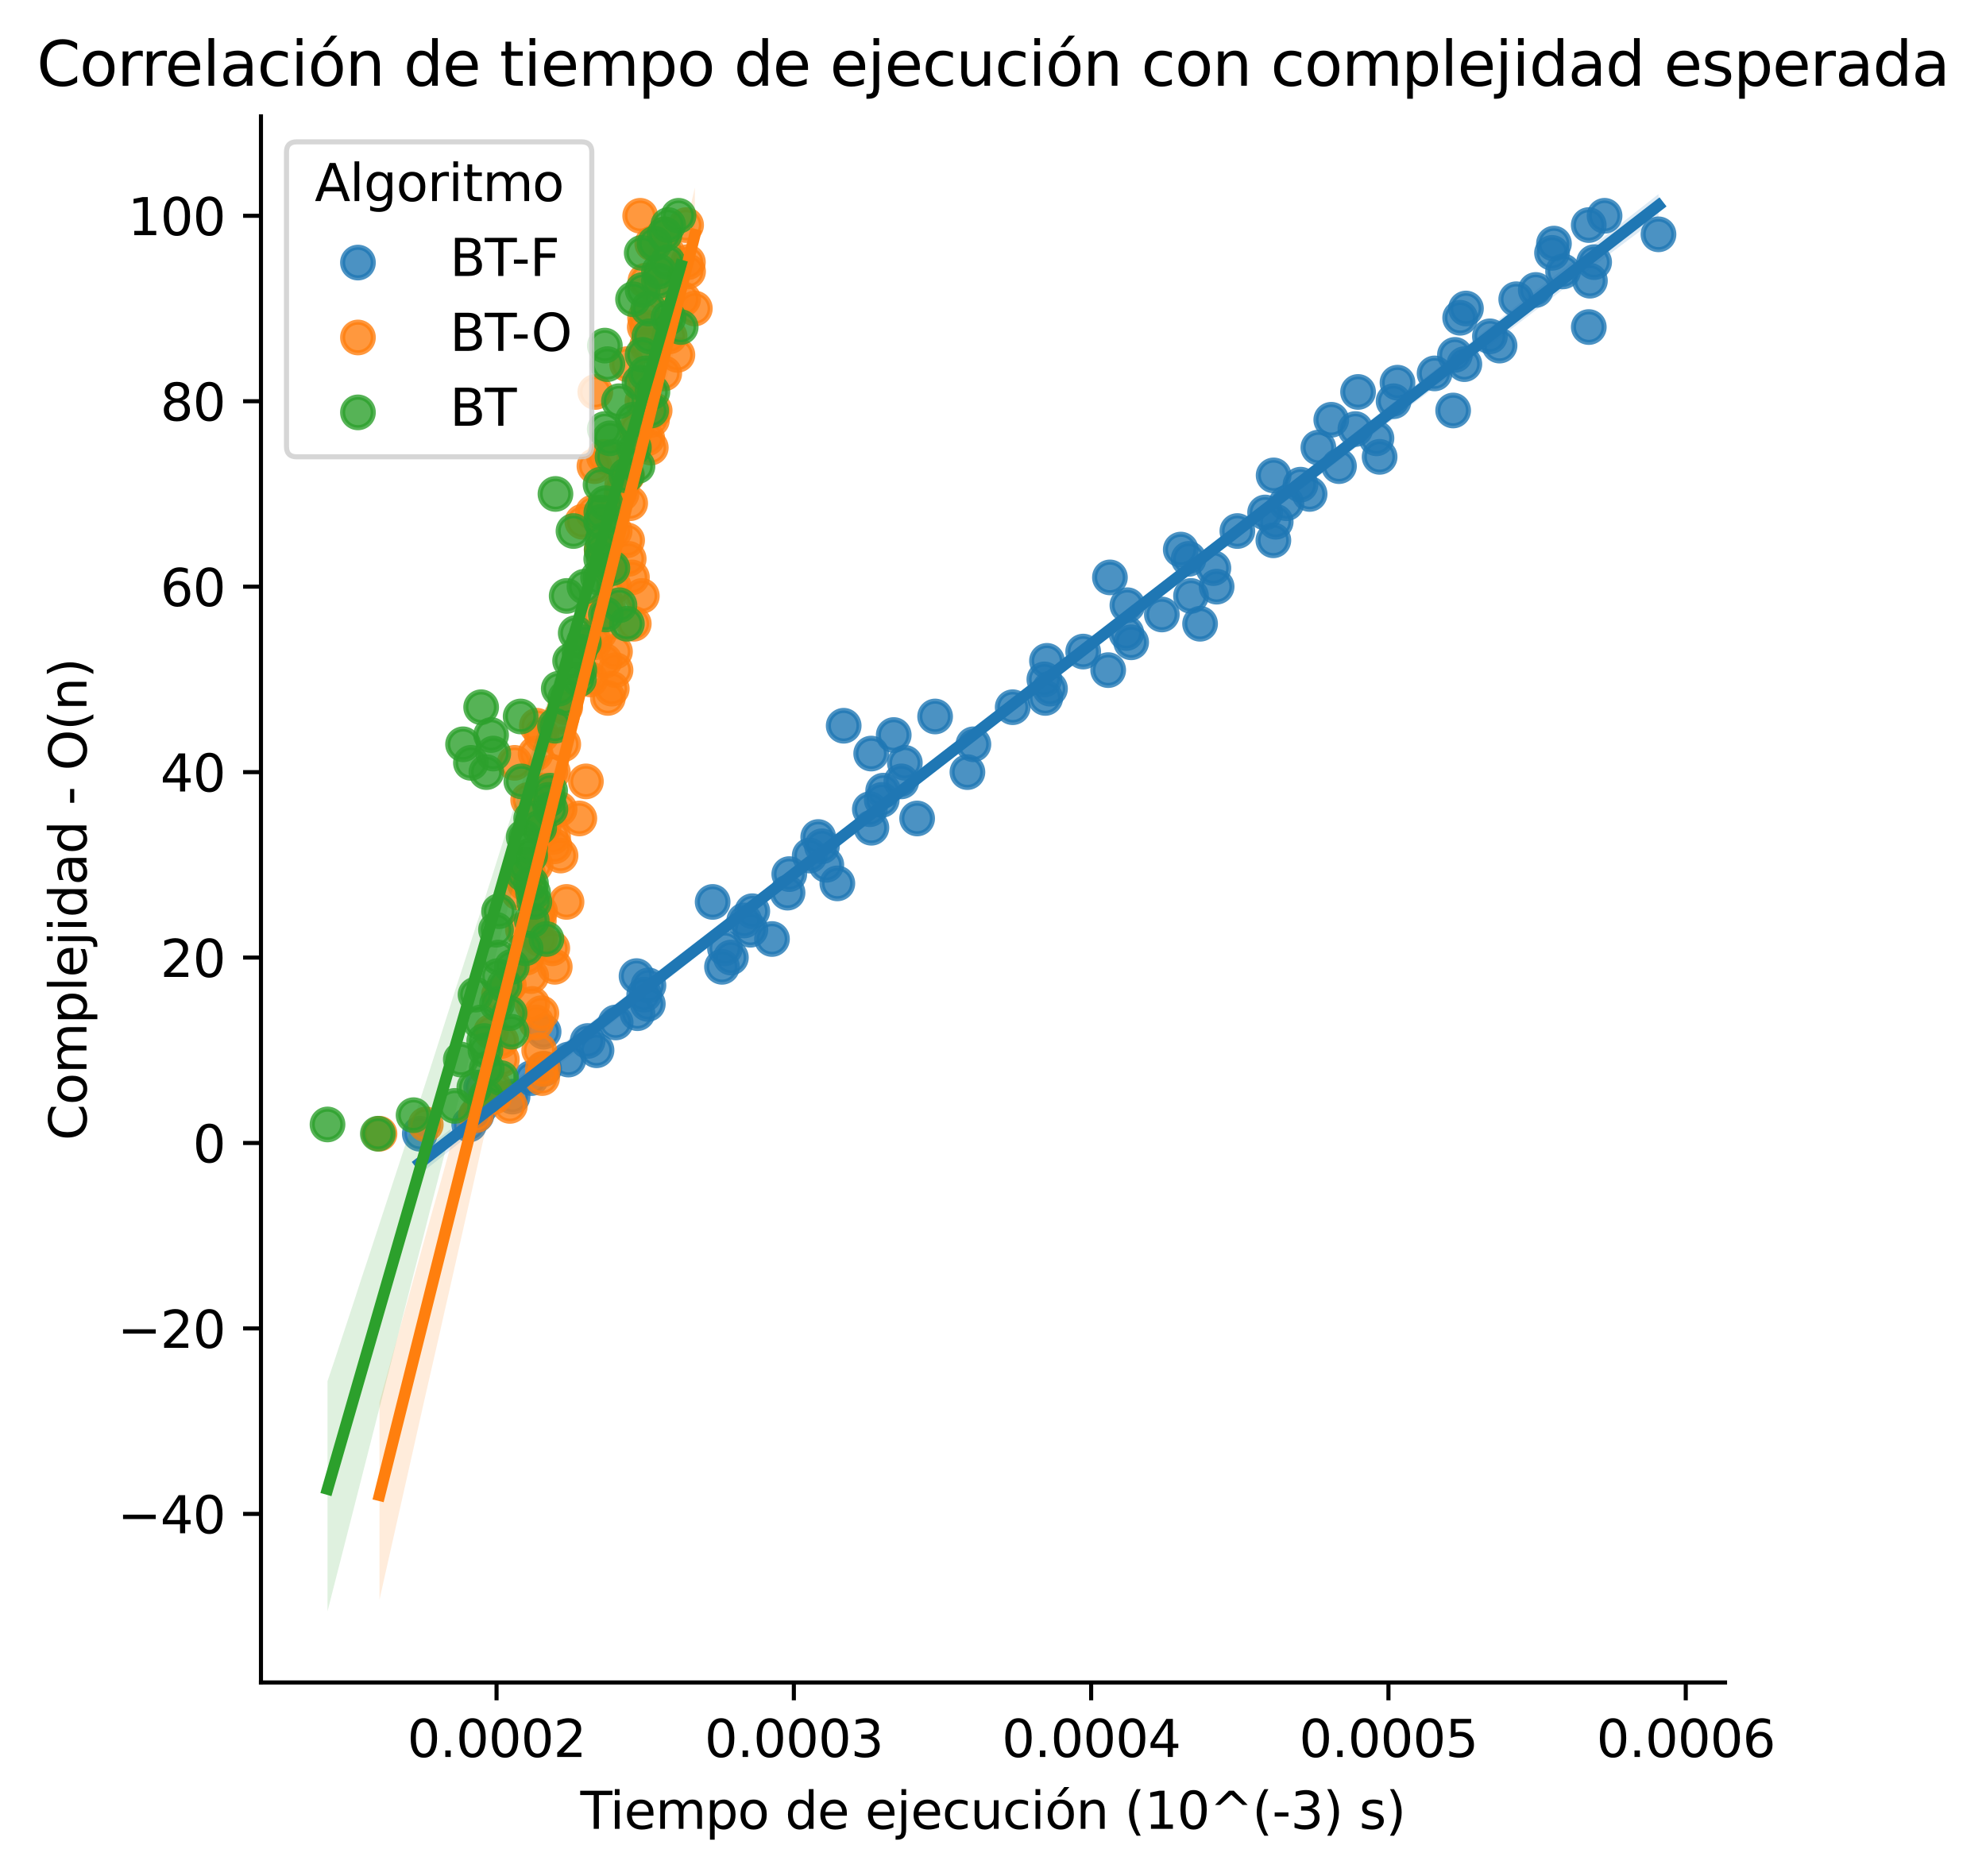 <?xml version="1.0" encoding="utf-8" standalone="no"?>
<!DOCTYPE svg PUBLIC "-//W3C//DTD SVG 1.1//EN"
  "http://www.w3.org/Graphics/SVG/1.1/DTD/svg11.dtd">
<svg height="367.634pt" version="1.1" viewBox="0 0 389.077 367.634" width="389.077pt" xmlns="http://www.w3.org/2000/svg" xmlns:xlink="http://www.w3.org/1999/xlink">
 <defs>
  <style type="text/css">*{stroke-linecap:butt;stroke-linejoin:round;}</style>
 </defs>
 <g id="figure_1">
  <g id="patch_1">
   <path d="M 0 367.634 
L 389.077 367.634 
L 389.077 0 
L 0 0 
z
" style="fill:#ffffff;"/>
  </g>
  <g id="axes_1">
   <g id="patch_2">
    <path d="M 51.126 329.678 
L 337.951 329.678 
L 337.951 22.798 
L 51.126 22.798 
z
" style="fill:#ffffff;"/>
   </g>
   <g id="PathCollection_1">
    <defs>
     <path d="M 0 3 
C 0.796 3 1.559 2.684 2.121 2.121 
C 2.684 1.559 3 0.796 3 0 
C 3 -0.796 2.684 -1.559 2.121 -2.121 
C 1.559 -2.684 0.796 -3 0 -3 
C -0.796 -3 -1.559 -2.684 -2.121 -2.121 
C -2.684 -1.559 -3 -0.796 -3 0 
C -3 0.796 -2.684 1.559 -2.121 2.121 
C -1.559 2.684 -0.796 3 0 3 
z
" id="m6b3913587d" style="stroke:#1f77b4;stroke-opacity:0.8;"/>
    </defs>
    <g clip-path="url(#p6f6b7f1096)">
     <use style="fill:#1f77b4;fill-opacity:0.8;stroke:#1f77b4;stroke-opacity:0.8;" x="82.242" xlink:href="#m6b3913587d" y="222.152"/>
     <use style="fill:#1f77b4;fill-opacity:0.8;stroke:#1f77b4;stroke-opacity:0.8;" x="91.927" xlink:href="#m6b3913587d" y="220.336"/>
     <use style="fill:#1f77b4;fill-opacity:0.8;stroke:#1f77b4;stroke-opacity:0.8;" x="93.336" xlink:href="#m6b3913587d" y="218.519"/>
     <use style="fill:#1f77b4;fill-opacity:0.8;stroke:#1f77b4;stroke-opacity:0.8;" x="94.277" xlink:href="#m6b3913587d" y="216.702"/>
     <use style="fill:#1f77b4;fill-opacity:0.8;stroke:#1f77b4;stroke-opacity:0.8;" x="100.415" xlink:href="#m6b3913587d" y="214.885"/>
     <use style="fill:#1f77b4;fill-opacity:0.8;stroke:#1f77b4;stroke-opacity:0.8;" x="94.256" xlink:href="#m6b3913587d" y="213.068"/>
     <use style="fill:#1f77b4;fill-opacity:0.8;stroke:#1f77b4;stroke-opacity:0.8;" x="104.076" xlink:href="#m6b3913587d" y="211.251"/>
     <use style="fill:#1f77b4;fill-opacity:0.8;stroke:#1f77b4;stroke-opacity:0.8;" x="106.593" xlink:href="#m6b3913587d" y="209.434"/>
     <use style="fill:#1f77b4;fill-opacity:0.8;stroke:#1f77b4;stroke-opacity:0.8;" x="111.358" xlink:href="#m6b3913587d" y="207.618"/>
     <use style="fill:#1f77b4;fill-opacity:0.8;stroke:#1f77b4;stroke-opacity:0.8;" x="116.867" xlink:href="#m6b3913587d" y="205.801"/>
     <use style="fill:#1f77b4;fill-opacity:0.8;stroke:#1f77b4;stroke-opacity:0.8;" x="115.125" xlink:href="#m6b3913587d" y="203.984"/>
     <use style="fill:#1f77b4;fill-opacity:0.8;stroke:#1f77b4;stroke-opacity:0.8;" x="106.498" xlink:href="#m6b3913587d" y="202.167"/>
     <use style="fill:#1f77b4;fill-opacity:0.8;stroke:#1f77b4;stroke-opacity:0.8;" x="120.612" xlink:href="#m6b3913587d" y="200.35"/>
     <use style="fill:#1f77b4;fill-opacity:0.8;stroke:#1f77b4;stroke-opacity:0.8;" x="124.887" xlink:href="#m6b3913587d" y="198.533"/>
     <use style="fill:#1f77b4;fill-opacity:0.8;stroke:#1f77b4;stroke-opacity:0.8;" x="126.914" xlink:href="#m6b3913587d" y="196.716"/>
     <use style="fill:#1f77b4;fill-opacity:0.8;stroke:#1f77b4;stroke-opacity:0.8;" x="126.209" xlink:href="#m6b3913587d" y="194.899"/>
     <use style="fill:#1f77b4;fill-opacity:0.8;stroke:#1f77b4;stroke-opacity:0.8;" x="127.036" xlink:href="#m6b3913587d" y="193.083"/>
     <use style="fill:#1f77b4;fill-opacity:0.8;stroke:#1f77b4;stroke-opacity:0.8;" x="124.703" xlink:href="#m6b3913587d" y="191.266"/>
     <use style="fill:#1f77b4;fill-opacity:0.8;stroke:#1f77b4;stroke-opacity:0.8;" x="141.446" xlink:href="#m6b3913587d" y="189.449"/>
     <use style="fill:#1f77b4;fill-opacity:0.8;stroke:#1f77b4;stroke-opacity:0.8;" x="143.187" xlink:href="#m6b3913587d" y="187.632"/>
     <use style="fill:#1f77b4;fill-opacity:0.8;stroke:#1f77b4;stroke-opacity:0.8;" x="142.028" xlink:href="#m6b3913587d" y="185.815"/>
     <use style="fill:#1f77b4;fill-opacity:0.8;stroke:#1f77b4;stroke-opacity:0.8;" x="151.237" xlink:href="#m6b3913587d" y="183.998"/>
     <use style="fill:#1f77b4;fill-opacity:0.8;stroke:#1f77b4;stroke-opacity:0.8;" x="147.01" xlink:href="#m6b3913587d" y="182.181"/>
     <use style="fill:#1f77b4;fill-opacity:0.8;stroke:#1f77b4;stroke-opacity:0.8;" x="145.81" xlink:href="#m6b3913587d" y="180.365"/>
     <use style="fill:#1f77b4;fill-opacity:0.8;stroke:#1f77b4;stroke-opacity:0.8;" x="147.381" xlink:href="#m6b3913587d" y="178.548"/>
     <use style="fill:#1f77b4;fill-opacity:0.8;stroke:#1f77b4;stroke-opacity:0.8;" x="139.614" xlink:href="#m6b3913587d" y="176.731"/>
     <use style="fill:#1f77b4;fill-opacity:0.8;stroke:#1f77b4;stroke-opacity:0.8;" x="154.289" xlink:href="#m6b3913587d" y="174.914"/>
     <use style="fill:#1f77b4;fill-opacity:0.8;stroke:#1f77b4;stroke-opacity:0.8;" x="164.044" xlink:href="#m6b3913587d" y="173.097"/>
     <use style="fill:#1f77b4;fill-opacity:0.8;stroke:#1f77b4;stroke-opacity:0.8;" x="154.625" xlink:href="#m6b3913587d" y="171.28"/>
     <use style="fill:#1f77b4;fill-opacity:0.8;stroke:#1f77b4;stroke-opacity:0.8;" x="161.884" xlink:href="#m6b3913587d" y="169.463"/>
     <use style="fill:#1f77b4;fill-opacity:0.8;stroke:#1f77b4;stroke-opacity:0.8;" x="158.628" xlink:href="#m6b3913587d" y="167.647"/>
     <use style="fill:#1f77b4;fill-opacity:0.8;stroke:#1f77b4;stroke-opacity:0.8;" x="161.027" xlink:href="#m6b3913587d" y="165.83"/>
     <use style="fill:#1f77b4;fill-opacity:0.8;stroke:#1f77b4;stroke-opacity:0.8;" x="160.299" xlink:href="#m6b3913587d" y="164.013"/>
     <use style="fill:#1f77b4;fill-opacity:0.8;stroke:#1f77b4;stroke-opacity:0.8;" x="170.713" xlink:href="#m6b3913587d" y="162.196"/>
     <use style="fill:#1f77b4;fill-opacity:0.8;stroke:#1f77b4;stroke-opacity:0.8;" x="179.674" xlink:href="#m6b3913587d" y="160.379"/>
     <use style="fill:#1f77b4;fill-opacity:0.8;stroke:#1f77b4;stroke-opacity:0.8;" x="170.41" xlink:href="#m6b3913587d" y="158.562"/>
     <use style="fill:#1f77b4;fill-opacity:0.8;stroke:#1f77b4;stroke-opacity:0.8;" x="172.743" xlink:href="#m6b3913587d" y="156.745"/>
     <use style="fill:#1f77b4;fill-opacity:0.8;stroke:#1f77b4;stroke-opacity:0.8;" x="173.02" xlink:href="#m6b3913587d" y="154.928"/>
     <use style="fill:#1f77b4;fill-opacity:0.8;stroke:#1f77b4;stroke-opacity:0.8;" x="176.578" xlink:href="#m6b3913587d" y="153.112"/>
     <use style="fill:#1f77b4;fill-opacity:0.8;stroke:#1f77b4;stroke-opacity:0.8;" x="189.528" xlink:href="#m6b3913587d" y="151.295"/>
     <use style="fill:#1f77b4;fill-opacity:0.8;stroke:#1f77b4;stroke-opacity:0.8;" x="177.268" xlink:href="#m6b3913587d" y="149.478"/>
     <use style="fill:#1f77b4;fill-opacity:0.8;stroke:#1f77b4;stroke-opacity:0.8;" x="170.673" xlink:href="#m6b3913587d" y="147.661"/>
     <use style="fill:#1f77b4;fill-opacity:0.8;stroke:#1f77b4;stroke-opacity:0.8;" x="190.699" xlink:href="#m6b3913587d" y="145.844"/>
     <use style="fill:#1f77b4;fill-opacity:0.8;stroke:#1f77b4;stroke-opacity:0.8;" x="175.091" xlink:href="#m6b3913587d" y="144.027"/>
     <use style="fill:#1f77b4;fill-opacity:0.8;stroke:#1f77b4;stroke-opacity:0.8;" x="165.287" xlink:href="#m6b3913587d" y="142.21"/>
     <use style="fill:#1f77b4;fill-opacity:0.8;stroke:#1f77b4;stroke-opacity:0.8;" x="183.198" xlink:href="#m6b3913587d" y="140.394"/>
     <use style="fill:#1f77b4;fill-opacity:0.8;stroke:#1f77b4;stroke-opacity:0.8;" x="198.394" xlink:href="#m6b3913587d" y="138.577"/>
     <use style="fill:#1f77b4;fill-opacity:0.8;stroke:#1f77b4;stroke-opacity:0.8;" x="204.784" xlink:href="#m6b3913587d" y="136.76"/>
     <use style="fill:#1f77b4;fill-opacity:0.8;stroke:#1f77b4;stroke-opacity:0.8;" x="205.706" xlink:href="#m6b3913587d" y="134.943"/>
     <use style="fill:#1f77b4;fill-opacity:0.8;stroke:#1f77b4;stroke-opacity:0.8;" x="204.6" xlink:href="#m6b3913587d" y="133.126"/>
     <use style="fill:#1f77b4;fill-opacity:0.8;stroke:#1f77b4;stroke-opacity:0.8;" x="217.104" xlink:href="#m6b3913587d" y="131.309"/>
     <use style="fill:#1f77b4;fill-opacity:0.8;stroke:#1f77b4;stroke-opacity:0.8;" x="205.112" xlink:href="#m6b3913587d" y="129.492"/>
     <use style="fill:#1f77b4;fill-opacity:0.8;stroke:#1f77b4;stroke-opacity:0.8;" x="212.206" xlink:href="#m6b3913587d" y="127.675"/>
     <use style="fill:#1f77b4;fill-opacity:0.8;stroke:#1f77b4;stroke-opacity:0.8;" x="221.607" xlink:href="#m6b3913587d" y="125.859"/>
     <use style="fill:#1f77b4;fill-opacity:0.8;stroke:#1f77b4;stroke-opacity:0.8;" x="220.662" xlink:href="#m6b3913587d" y="124.042"/>
     <use style="fill:#1f77b4;fill-opacity:0.8;stroke:#1f77b4;stroke-opacity:0.8;" x="235.108" xlink:href="#m6b3913587d" y="122.225"/>
     <use style="fill:#1f77b4;fill-opacity:0.8;stroke:#1f77b4;stroke-opacity:0.8;" x="227.618" xlink:href="#m6b3913587d" y="120.408"/>
     <use style="fill:#1f77b4;fill-opacity:0.8;stroke:#1f77b4;stroke-opacity:0.8;" x="220.867" xlink:href="#m6b3913587d" y="118.591"/>
     <use style="fill:#1f77b4;fill-opacity:0.8;stroke:#1f77b4;stroke-opacity:0.8;" x="233.331" xlink:href="#m6b3913587d" y="116.774"/>
     <use style="fill:#1f77b4;fill-opacity:0.8;stroke:#1f77b4;stroke-opacity:0.8;" x="238.352" xlink:href="#m6b3913587d" y="114.957"/>
     <use style="fill:#1f77b4;fill-opacity:0.8;stroke:#1f77b4;stroke-opacity:0.8;" x="217.446" xlink:href="#m6b3913587d" y="113.141"/>
     <use style="fill:#1f77b4;fill-opacity:0.8;stroke:#1f77b4;stroke-opacity:0.8;" x="237.712" xlink:href="#m6b3913587d" y="111.324"/>
     <use style="fill:#1f77b4;fill-opacity:0.8;stroke:#1f77b4;stroke-opacity:0.8;" x="232.87" xlink:href="#m6b3913587d" y="109.507"/>
     <use style="fill:#1f77b4;fill-opacity:0.8;stroke:#1f77b4;stroke-opacity:0.8;" x="231.323" xlink:href="#m6b3913587d" y="107.69"/>
     <use style="fill:#1f77b4;fill-opacity:0.8;stroke:#1f77b4;stroke-opacity:0.8;" x="249.465" xlink:href="#m6b3913587d" y="105.873"/>
     <use style="fill:#1f77b4;fill-opacity:0.8;stroke:#1f77b4;stroke-opacity:0.8;" x="242.411" xlink:href="#m6b3913587d" y="104.056"/>
     <use style="fill:#1f77b4;fill-opacity:0.8;stroke:#1f77b4;stroke-opacity:0.8;" x="249.925" xlink:href="#m6b3913587d" y="102.239"/>
     <use style="fill:#1f77b4;fill-opacity:0.8;stroke:#1f77b4;stroke-opacity:0.8;" x="247.846" xlink:href="#m6b3913587d" y="100.422"/>
     <use style="fill:#1f77b4;fill-opacity:0.8;stroke:#1f77b4;stroke-opacity:0.8;" x="252.022" xlink:href="#m6b3913587d" y="98.606"/>
     <use style="fill:#1f77b4;fill-opacity:0.8;stroke:#1f77b4;stroke-opacity:0.8;" x="256.565" xlink:href="#m6b3913587d" y="96.789"/>
     <use style="fill:#1f77b4;fill-opacity:0.8;stroke:#1f77b4;stroke-opacity:0.8;" x="254.782" xlink:href="#m6b3913587d" y="94.972"/>
     <use style="fill:#1f77b4;fill-opacity:0.8;stroke:#1f77b4;stroke-opacity:0.8;" x="249.517" xlink:href="#m6b3913587d" y="93.155"/>
     <use style="fill:#1f77b4;fill-opacity:0.8;stroke:#1f77b4;stroke-opacity:0.8;" x="262.321" xlink:href="#m6b3913587d" y="91.338"/>
     <use style="fill:#1f77b4;fill-opacity:0.8;stroke:#1f77b4;stroke-opacity:0.8;" x="270.281" xlink:href="#m6b3913587d" y="89.521"/>
     <use style="fill:#1f77b4;fill-opacity:0.8;stroke:#1f77b4;stroke-opacity:0.8;" x="258.285" xlink:href="#m6b3913587d" y="87.704"/>
     <use style="fill:#1f77b4;fill-opacity:0.8;stroke:#1f77b4;stroke-opacity:0.8;" x="269.664" xlink:href="#m6b3913587d" y="85.888"/>
     <use style="fill:#1f77b4;fill-opacity:0.8;stroke:#1f77b4;stroke-opacity:0.8;" x="265.534" xlink:href="#m6b3913587d" y="84.071"/>
     <use style="fill:#1f77b4;fill-opacity:0.8;stroke:#1f77b4;stroke-opacity:0.8;" x="260.809" xlink:href="#m6b3913587d" y="82.254"/>
     <use style="fill:#1f77b4;fill-opacity:0.8;stroke:#1f77b4;stroke-opacity:0.8;" x="284.685" xlink:href="#m6b3913587d" y="80.437"/>
     <use style="fill:#1f77b4;fill-opacity:0.8;stroke:#1f77b4;stroke-opacity:0.8;" x="273.019" xlink:href="#m6b3913587d" y="78.62"/>
     <use style="fill:#1f77b4;fill-opacity:0.8;stroke:#1f77b4;stroke-opacity:0.8;" x="266.058" xlink:href="#m6b3913587d" y="76.803"/>
     <use style="fill:#1f77b4;fill-opacity:0.8;stroke:#1f77b4;stroke-opacity:0.8;" x="273.782" xlink:href="#m6b3913587d" y="74.986"/>
     <use style="fill:#1f77b4;fill-opacity:0.8;stroke:#1f77b4;stroke-opacity:0.8;" x="281.05" xlink:href="#m6b3913587d" y="73.169"/>
     <use style="fill:#1f77b4;fill-opacity:0.8;stroke:#1f77b4;stroke-opacity:0.8;" x="286.881" xlink:href="#m6b3913587d" y="71.353"/>
     <use style="fill:#1f77b4;fill-opacity:0.8;stroke:#1f77b4;stroke-opacity:0.8;" x="285.034" xlink:href="#m6b3913587d" y="69.536"/>
     <use style="fill:#1f77b4;fill-opacity:0.8;stroke:#1f77b4;stroke-opacity:0.8;" x="293.777" xlink:href="#m6b3913587d" y="67.719"/>
     <use style="fill:#1f77b4;fill-opacity:0.8;stroke:#1f77b4;stroke-opacity:0.8;" x="291.89" xlink:href="#m6b3913587d" y="65.902"/>
     <use style="fill:#1f77b4;fill-opacity:0.8;stroke:#1f77b4;stroke-opacity:0.8;" x="311.261" xlink:href="#m6b3913587d" y="64.085"/>
     <use style="fill:#1f77b4;fill-opacity:0.8;stroke:#1f77b4;stroke-opacity:0.8;" x="286.059" xlink:href="#m6b3913587d" y="62.268"/>
     <use style="fill:#1f77b4;fill-opacity:0.8;stroke:#1f77b4;stroke-opacity:0.8;" x="287.196" xlink:href="#m6b3913587d" y="60.451"/>
     <use style="fill:#1f77b4;fill-opacity:0.8;stroke:#1f77b4;stroke-opacity:0.8;" x="297.044" xlink:href="#m6b3913587d" y="58.635"/>
     <use style="fill:#1f77b4;fill-opacity:0.8;stroke:#1f77b4;stroke-opacity:0.8;" x="300.871" xlink:href="#m6b3913587d" y="56.818"/>
     <use style="fill:#1f77b4;fill-opacity:0.8;stroke:#1f77b4;stroke-opacity:0.8;" x="311.483" xlink:href="#m6b3913587d" y="55.001"/>
     <use style="fill:#1f77b4;fill-opacity:0.8;stroke:#1f77b4;stroke-opacity:0.8;" x="306.223" xlink:href="#m6b3913587d" y="53.184"/>
     <use style="fill:#1f77b4;fill-opacity:0.8;stroke:#1f77b4;stroke-opacity:0.8;" x="312.31" xlink:href="#m6b3913587d" y="51.367"/>
     <use style="fill:#1f77b4;fill-opacity:0.8;stroke:#1f77b4;stroke-opacity:0.8;" x="304.057" xlink:href="#m6b3913587d" y="49.55"/>
     <use style="fill:#1f77b4;fill-opacity:0.8;stroke:#1f77b4;stroke-opacity:0.8;" x="304.433" xlink:href="#m6b3913587d" y="47.733"/>
     <use style="fill:#1f77b4;fill-opacity:0.8;stroke:#1f77b4;stroke-opacity:0.8;" x="324.914" xlink:href="#m6b3913587d" y="45.917"/>
     <use style="fill:#1f77b4;fill-opacity:0.8;stroke:#1f77b4;stroke-opacity:0.8;" x="311.25" xlink:href="#m6b3913587d" y="44.1"/>
     <use style="fill:#1f77b4;fill-opacity:0.8;stroke:#1f77b4;stroke-opacity:0.8;" x="314.351" xlink:href="#m6b3913587d" y="42.283"/>
    </g>
   </g>
   <g id="PolyCollection_1">
    <path clip-path="url(#p6f6b7f1096)" d="M 82.242 225.858 
L 82.242 230.087 
L 84.693 228.148 
L 87.144 226.208 
L 89.596 224.266 
L 92.047 222.325 
L 94.498 220.406 
L 96.949 218.489 
L 99.401 216.571 
L 101.852 214.654 
L 104.303 212.736 
L 106.754 210.806 
L 109.205 208.873 
L 111.657 206.944 
L 114.108 205.019 
L 116.559 203.084 
L 119.01 201.15 
L 121.462 199.221 
L 123.913 197.293 
L 126.364 195.361 
L 128.815 193.428 
L 131.267 191.496 
L 133.718 189.57 
L 136.169 187.644 
L 138.62 185.719 
L 141.071 183.792 
L 143.523 181.866 
L 145.974 179.938 
L 148.425 178.015 
L 150.876 176.093 
L 153.328 174.186 
L 155.779 172.285 
L 158.23 170.379 
L 160.681 168.471 
L 163.133 166.558 
L 165.584 164.65 
L 168.035 162.733 
L 170.486 160.841 
L 172.938 158.928 
L 175.389 157.034 
L 177.84 155.138 
L 180.291 153.229 
L 182.742 151.329 
L 185.194 149.437 
L 187.645 147.543 
L 190.096 145.636 
L 192.547 143.734 
L 194.999 141.85 
L 197.45 139.959 
L 199.901 138.053 
L 202.352 136.157 
L 204.804 134.264 
L 207.255 132.358 
L 209.706 130.473 
L 212.157 128.587 
L 214.608 126.683 
L 217.06 124.793 
L 219.511 122.903 
L 221.962 121.023 
L 224.413 119.151 
L 226.865 117.275 
L 229.316 115.402 
L 231.767 113.532 
L 234.218 111.667 
L 236.67 109.802 
L 239.121 107.938 
L 241.572 106.069 
L 244.023 104.208 
L 246.474 102.338 
L 248.926 100.467 
L 251.377 98.598 
L 253.828 96.723 
L 256.279 94.845 
L 258.731 92.965 
L 261.182 91.086 
L 263.633 89.213 
L 266.084 87.348 
L 268.536 85.478 
L 270.987 83.602 
L 273.438 81.726 
L 275.889 79.851 
L 278.34 77.979 
L 280.792 76.133 
L 283.243 74.272 
L 285.694 72.396 
L 288.145 70.525 
L 290.597 68.654 
L 293.048 66.776 
L 295.499 64.897 
L 297.95 63.019 
L 300.402 61.144 
L 302.853 59.276 
L 305.304 57.401 
L 307.755 55.528 
L 310.206 53.675 
L 312.658 51.809 
L 315.109 49.942 
L 317.56 48.096 
L 320.011 46.257 
L 322.463 44.418 
L 324.914 42.552 
L 324.914 38.04 
L 324.914 38.04 
L 322.463 39.966 
L 320.011 41.887 
L 317.56 43.803 
L 315.109 45.718 
L 312.658 47.636 
L 310.206 49.57 
L 307.755 51.509 
L 305.304 53.444 
L 302.853 55.377 
L 300.402 57.319 
L 297.95 59.248 
L 295.499 61.177 
L 293.048 63.099 
L 290.597 65.031 
L 288.145 66.964 
L 285.694 68.871 
L 283.243 70.786 
L 280.792 72.702 
L 278.34 74.615 
L 275.889 76.535 
L 273.438 78.454 
L 270.987 80.385 
L 268.536 82.293 
L 266.084 84.213 
L 263.633 86.132 
L 261.182 88.052 
L 258.731 89.971 
L 256.279 91.89 
L 253.828 93.81 
L 251.377 95.724 
L 248.926 97.633 
L 246.474 99.543 
L 244.023 101.437 
L 241.572 103.357 
L 239.121 105.27 
L 236.67 107.182 
L 234.218 109.091 
L 231.767 111.001 
L 229.316 112.911 
L 226.865 114.811 
L 224.413 116.713 
L 221.962 118.608 
L 219.511 120.52 
L 217.06 122.441 
L 214.608 124.358 
L 212.157 126.274 
L 209.706 128.179 
L 207.255 130.079 
L 204.804 131.98 
L 202.352 133.889 
L 199.901 135.793 
L 197.45 137.7 
L 194.999 139.599 
L 192.547 141.495 
L 190.096 143.389 
L 187.645 145.291 
L 185.194 147.181 
L 182.742 149.07 
L 180.291 150.953 
L 177.84 152.849 
L 175.389 154.702 
L 172.938 156.579 
L 170.486 158.466 
L 168.035 160.335 
L 165.584 162.228 
L 163.133 164.09 
L 160.681 165.97 
L 158.23 167.855 
L 155.779 169.729 
L 153.328 171.598 
L 150.876 173.474 
L 148.425 175.351 
L 145.974 177.228 
L 143.523 179.105 
L 141.071 180.982 
L 138.62 182.859 
L 136.169 184.742 
L 133.718 186.62 
L 131.267 188.491 
L 128.815 190.364 
L 126.364 192.224 
L 123.913 194.111 
L 121.462 195.998 
L 119.01 197.867 
L 116.559 199.717 
L 114.108 201.584 
L 111.657 203.44 
L 109.205 205.309 
L 106.754 207.178 
L 104.303 209.037 
L 101.852 210.895 
L 99.401 212.756 
L 96.949 214.632 
L 94.498 216.512 
L 92.047 218.397 
L 89.596 220.26 
L 87.144 222.131 
L 84.693 223.996 
L 82.242 225.858 
z
" style="fill:#1f77b4;fill-opacity:0.15;"/>
   </g>
   <g id="PathCollection_2">
    <defs>
     <path d="M 0 3 
C 0.796 3 1.559 2.684 2.121 2.121 
C 2.684 1.559 3 0.796 3 0 
C 3 -0.796 2.684 -1.559 2.121 -2.121 
C 1.559 -2.684 0.796 -3 0 -3 
C -0.796 -3 -1.559 -2.684 -2.121 -2.121 
C -2.684 -1.559 -3 -0.796 -3 0 
C -3 0.796 -2.684 1.559 -2.121 2.121 
C -1.559 2.684 -0.796 3 0 3 
z
" id="m42c6a61aca" style="stroke:#ff7f0e;stroke-opacity:0.8;"/>
    </defs>
    <g clip-path="url(#p6f6b7f1096)">
     <use style="fill:#ff7f0e;fill-opacity:0.8;stroke:#ff7f0e;stroke-opacity:0.8;" x="74.343" xlink:href="#m42c6a61aca" y="222.152"/>
     <use style="fill:#ff7f0e;fill-opacity:0.8;stroke:#ff7f0e;stroke-opacity:0.8;" x="83.415" xlink:href="#m42c6a61aca" y="220.336"/>
     <use style="fill:#ff7f0e;fill-opacity:0.8;stroke:#ff7f0e;stroke-opacity:0.8;" x="93.243" xlink:href="#m42c6a61aca" y="218.519"/>
     <use style="fill:#ff7f0e;fill-opacity:0.8;stroke:#ff7f0e;stroke-opacity:0.8;" x="99.892" xlink:href="#m42c6a61aca" y="216.702"/>
     <use style="fill:#ff7f0e;fill-opacity:0.8;stroke:#ff7f0e;stroke-opacity:0.8;" x="96.808" xlink:href="#m42c6a61aca" y="214.885"/>
     <use style="fill:#ff7f0e;fill-opacity:0.8;stroke:#ff7f0e;stroke-opacity:0.8;" x="96.773" xlink:href="#m42c6a61aca" y="213.068"/>
     <use style="fill:#ff7f0e;fill-opacity:0.8;stroke:#ff7f0e;stroke-opacity:0.8;" x="106.202" xlink:href="#m42c6a61aca" y="211.251"/>
     <use style="fill:#ff7f0e;fill-opacity:0.8;stroke:#ff7f0e;stroke-opacity:0.8;" x="106.36" xlink:href="#m42c6a61aca" y="209.434"/>
     <use style="fill:#ff7f0e;fill-opacity:0.8;stroke:#ff7f0e;stroke-opacity:0.8;" x="98.325" xlink:href="#m42c6a61aca" y="207.618"/>
     <use style="fill:#ff7f0e;fill-opacity:0.8;stroke:#ff7f0e;stroke-opacity:0.8;" x="105.634" xlink:href="#m42c6a61aca" y="205.801"/>
     <use style="fill:#ff7f0e;fill-opacity:0.8;stroke:#ff7f0e;stroke-opacity:0.8;" x="98.18" xlink:href="#m42c6a61aca" y="203.984"/>
     <use style="fill:#ff7f0e;fill-opacity:0.8;stroke:#ff7f0e;stroke-opacity:0.8;" x="96.216" xlink:href="#m42c6a61aca" y="202.167"/>
     <use style="fill:#ff7f0e;fill-opacity:0.8;stroke:#ff7f0e;stroke-opacity:0.8;" x="105.072" xlink:href="#m42c6a61aca" y="200.35"/>
     <use style="fill:#ff7f0e;fill-opacity:0.8;stroke:#ff7f0e;stroke-opacity:0.8;" x="106.063" xlink:href="#m42c6a61aca" y="198.533"/>
     <use style="fill:#ff7f0e;fill-opacity:0.8;stroke:#ff7f0e;stroke-opacity:0.8;" x="104.269" xlink:href="#m42c6a61aca" y="196.716"/>
     <use style="fill:#ff7f0e;fill-opacity:0.8;stroke:#ff7f0e;stroke-opacity:0.8;" x="97.761" xlink:href="#m42c6a61aca" y="194.899"/>
     <use style="fill:#ff7f0e;fill-opacity:0.8;stroke:#ff7f0e;stroke-opacity:0.8;" x="99.692" xlink:href="#m42c6a61aca" y="193.083"/>
     <use style="fill:#ff7f0e;fill-opacity:0.8;stroke:#ff7f0e;stroke-opacity:0.8;" x="104.069" xlink:href="#m42c6a61aca" y="191.266"/>
     <use style="fill:#ff7f0e;fill-opacity:0.8;stroke:#ff7f0e;stroke-opacity:0.8;" x="108.684" xlink:href="#m42c6a61aca" y="189.449"/>
     <use style="fill:#ff7f0e;fill-opacity:0.8;stroke:#ff7f0e;stroke-opacity:0.8;" x="103.174" xlink:href="#m42c6a61aca" y="187.632"/>
     <use style="fill:#ff7f0e;fill-opacity:0.8;stroke:#ff7f0e;stroke-opacity:0.8;" x="108.199" xlink:href="#m42c6a61aca" y="185.815"/>
     <use style="fill:#ff7f0e;fill-opacity:0.8;stroke:#ff7f0e;stroke-opacity:0.8;" x="105.766" xlink:href="#m42c6a61aca" y="183.998"/>
     <use style="fill:#ff7f0e;fill-opacity:0.8;stroke:#ff7f0e;stroke-opacity:0.8;" x="102.45" xlink:href="#m42c6a61aca" y="182.181"/>
     <use style="fill:#ff7f0e;fill-opacity:0.8;stroke:#ff7f0e;stroke-opacity:0.8;" x="105.563" xlink:href="#m42c6a61aca" y="180.365"/>
     <use style="fill:#ff7f0e;fill-opacity:0.8;stroke:#ff7f0e;stroke-opacity:0.8;" x="105.801" xlink:href="#m42c6a61aca" y="178.548"/>
     <use style="fill:#ff7f0e;fill-opacity:0.8;stroke:#ff7f0e;stroke-opacity:0.8;" x="110.99" xlink:href="#m42c6a61aca" y="176.731"/>
     <use style="fill:#ff7f0e;fill-opacity:0.8;stroke:#ff7f0e;stroke-opacity:0.8;" x="101.609" xlink:href="#m42c6a61aca" y="174.914"/>
     <use style="fill:#ff7f0e;fill-opacity:0.8;stroke:#ff7f0e;stroke-opacity:0.8;" x="102.789" xlink:href="#m42c6a61aca" y="173.097"/>
     <use style="fill:#ff7f0e;fill-opacity:0.8;stroke:#ff7f0e;stroke-opacity:0.8;" x="103.492" xlink:href="#m42c6a61aca" y="171.28"/>
     <use style="fill:#ff7f0e;fill-opacity:0.8;stroke:#ff7f0e;stroke-opacity:0.8;" x="104.928" xlink:href="#m42c6a61aca" y="169.463"/>
     <use style="fill:#ff7f0e;fill-opacity:0.8;stroke:#ff7f0e;stroke-opacity:0.8;" x="109.814" xlink:href="#m42c6a61aca" y="167.647"/>
     <use style="fill:#ff7f0e;fill-opacity:0.8;stroke:#ff7f0e;stroke-opacity:0.8;" x="108.643" xlink:href="#m42c6a61aca" y="165.83"/>
     <use style="fill:#ff7f0e;fill-opacity:0.8;stroke:#ff7f0e;stroke-opacity:0.8;" x="108.352" xlink:href="#m42c6a61aca" y="164.013"/>
     <use style="fill:#ff7f0e;fill-opacity:0.8;stroke:#ff7f0e;stroke-opacity:0.8;" x="106.51" xlink:href="#m42c6a61aca" y="162.196"/>
     <use style="fill:#ff7f0e;fill-opacity:0.8;stroke:#ff7f0e;stroke-opacity:0.8;" x="113.495" xlink:href="#m42c6a61aca" y="160.379"/>
     <use style="fill:#ff7f0e;fill-opacity:0.8;stroke:#ff7f0e;stroke-opacity:0.8;" x="109.627" xlink:href="#m42c6a61aca" y="158.562"/>
     <use style="fill:#ff7f0e;fill-opacity:0.8;stroke:#ff7f0e;stroke-opacity:0.8;" x="103.472" xlink:href="#m42c6a61aca" y="156.745"/>
     <use style="fill:#ff7f0e;fill-opacity:0.8;stroke:#ff7f0e;stroke-opacity:0.8;" x="106.45" xlink:href="#m42c6a61aca" y="154.928"/>
     <use style="fill:#ff7f0e;fill-opacity:0.8;stroke:#ff7f0e;stroke-opacity:0.8;" x="114.788" xlink:href="#m42c6a61aca" y="153.112"/>
     <use style="fill:#ff7f0e;fill-opacity:0.8;stroke:#ff7f0e;stroke-opacity:0.8;" x="108.317" xlink:href="#m42c6a61aca" y="151.295"/>
     <use style="fill:#ff7f0e;fill-opacity:0.8;stroke:#ff7f0e;stroke-opacity:0.8;" x="100.818" xlink:href="#m42c6a61aca" y="149.478"/>
     <use style="fill:#ff7f0e;fill-opacity:0.8;stroke:#ff7f0e;stroke-opacity:0.8;" x="104.927" xlink:href="#m42c6a61aca" y="147.661"/>
     <use style="fill:#ff7f0e;fill-opacity:0.8;stroke:#ff7f0e;stroke-opacity:0.8;" x="110.346" xlink:href="#m42c6a61aca" y="145.844"/>
     <use style="fill:#ff7f0e;fill-opacity:0.8;stroke:#ff7f0e;stroke-opacity:0.8;" x="106.115" xlink:href="#m42c6a61aca" y="144.027"/>
     <use style="fill:#ff7f0e;fill-opacity:0.8;stroke:#ff7f0e;stroke-opacity:0.8;" x="105.169" xlink:href="#m42c6a61aca" y="142.21"/>
     <use style="fill:#ff7f0e;fill-opacity:0.8;stroke:#ff7f0e;stroke-opacity:0.8;" x="110.058" xlink:href="#m42c6a61aca" y="140.394"/>
     <use style="fill:#ff7f0e;fill-opacity:0.8;stroke:#ff7f0e;stroke-opacity:0.8;" x="110.735" xlink:href="#m42c6a61aca" y="138.577"/>
     <use style="fill:#ff7f0e;fill-opacity:0.8;stroke:#ff7f0e;stroke-opacity:0.8;" x="119.092" xlink:href="#m42c6a61aca" y="136.76"/>
     <use style="fill:#ff7f0e;fill-opacity:0.8;stroke:#ff7f0e;stroke-opacity:0.8;" x="119.853" xlink:href="#m42c6a61aca" y="134.943"/>
     <use style="fill:#ff7f0e;fill-opacity:0.8;stroke:#ff7f0e;stroke-opacity:0.8;" x="115.682" xlink:href="#m42c6a61aca" y="133.126"/>
     <use style="fill:#ff7f0e;fill-opacity:0.8;stroke:#ff7f0e;stroke-opacity:0.8;" x="120.589" xlink:href="#m42c6a61aca" y="131.309"/>
     <use style="fill:#ff7f0e;fill-opacity:0.8;stroke:#ff7f0e;stroke-opacity:0.8;" x="118.457" xlink:href="#m42c6a61aca" y="129.492"/>
     <use style="fill:#ff7f0e;fill-opacity:0.8;stroke:#ff7f0e;stroke-opacity:0.8;" x="120.484" xlink:href="#m42c6a61aca" y="127.675"/>
     <use style="fill:#ff7f0e;fill-opacity:0.8;stroke:#ff7f0e;stroke-opacity:0.8;" x="116.447" xlink:href="#m42c6a61aca" y="125.859"/>
     <use style="fill:#ff7f0e;fill-opacity:0.8;stroke:#ff7f0e;stroke-opacity:0.8;" x="117.42" xlink:href="#m42c6a61aca" y="124.042"/>
     <use style="fill:#ff7f0e;fill-opacity:0.8;stroke:#ff7f0e;stroke-opacity:0.8;" x="124.165" xlink:href="#m42c6a61aca" y="122.225"/>
     <use style="fill:#ff7f0e;fill-opacity:0.8;stroke:#ff7f0e;stroke-opacity:0.8;" x="117.414" xlink:href="#m42c6a61aca" y="120.408"/>
     <use style="fill:#ff7f0e;fill-opacity:0.8;stroke:#ff7f0e;stroke-opacity:0.8;" x="119.086" xlink:href="#m42c6a61aca" y="118.591"/>
     <use style="fill:#ff7f0e;fill-opacity:0.8;stroke:#ff7f0e;stroke-opacity:0.8;" x="125.743" xlink:href="#m42c6a61aca" y="116.774"/>
     <use style="fill:#ff7f0e;fill-opacity:0.8;stroke:#ff7f0e;stroke-opacity:0.8;" x="120.274" xlink:href="#m42c6a61aca" y="114.957"/>
     <use style="fill:#ff7f0e;fill-opacity:0.8;stroke:#ff7f0e;stroke-opacity:0.8;" x="123.804" xlink:href="#m42c6a61aca" y="113.141"/>
     <use style="fill:#ff7f0e;fill-opacity:0.8;stroke:#ff7f0e;stroke-opacity:0.8;" x="119.901" xlink:href="#m42c6a61aca" y="111.324"/>
     <use style="fill:#ff7f0e;fill-opacity:0.8;stroke:#ff7f0e;stroke-opacity:0.8;" x="123.169" xlink:href="#m42c6a61aca" y="109.507"/>
     <use style="fill:#ff7f0e;fill-opacity:0.8;stroke:#ff7f0e;stroke-opacity:0.8;" x="117.869" xlink:href="#m42c6a61aca" y="107.69"/>
     <use style="fill:#ff7f0e;fill-opacity:0.8;stroke:#ff7f0e;stroke-opacity:0.8;" x="122.86" xlink:href="#m42c6a61aca" y="105.873"/>
     <use style="fill:#ff7f0e;fill-opacity:0.8;stroke:#ff7f0e;stroke-opacity:0.8;" x="120.42" xlink:href="#m42c6a61aca" y="104.056"/>
     <use style="fill:#ff7f0e;fill-opacity:0.8;stroke:#ff7f0e;stroke-opacity:0.8;" x="114.082" xlink:href="#m42c6a61aca" y="102.239"/>
     <use style="fill:#ff7f0e;fill-opacity:0.8;stroke:#ff7f0e;stroke-opacity:0.8;" x="116.155" xlink:href="#m42c6a61aca" y="100.422"/>
     <use style="fill:#ff7f0e;fill-opacity:0.8;stroke:#ff7f0e;stroke-opacity:0.8;" x="123.46" xlink:href="#m42c6a61aca" y="98.606"/>
     <use style="fill:#ff7f0e;fill-opacity:0.8;stroke:#ff7f0e;stroke-opacity:0.8;" x="121.76" xlink:href="#m42c6a61aca" y="96.789"/>
     <use style="fill:#ff7f0e;fill-opacity:0.8;stroke:#ff7f0e;stroke-opacity:0.8;" x="121.899" xlink:href="#m42c6a61aca" y="94.972"/>
     <use style="fill:#ff7f0e;fill-opacity:0.8;stroke:#ff7f0e;stroke-opacity:0.8;" x="122.86" xlink:href="#m42c6a61aca" y="93.155"/>
     <use style="fill:#ff7f0e;fill-opacity:0.8;stroke:#ff7f0e;stroke-opacity:0.8;" x="116.458" xlink:href="#m42c6a61aca" y="91.338"/>
     <use style="fill:#ff7f0e;fill-opacity:0.8;stroke:#ff7f0e;stroke-opacity:0.8;" x="118.324" xlink:href="#m42c6a61aca" y="89.521"/>
     <use style="fill:#ff7f0e;fill-opacity:0.8;stroke:#ff7f0e;stroke-opacity:0.8;" x="127.496" xlink:href="#m42c6a61aca" y="87.704"/>
     <use style="fill:#ff7f0e;fill-opacity:0.8;stroke:#ff7f0e;stroke-opacity:0.8;" x="126.803" xlink:href="#m42c6a61aca" y="85.888"/>
     <use style="fill:#ff7f0e;fill-opacity:0.8;stroke:#ff7f0e;stroke-opacity:0.8;" x="124.648" xlink:href="#m42c6a61aca" y="84.071"/>
     <use style="fill:#ff7f0e;fill-opacity:0.8;stroke:#ff7f0e;stroke-opacity:0.8;" x="127.735" xlink:href="#m42c6a61aca" y="82.254"/>
     <use style="fill:#ff7f0e;fill-opacity:0.8;stroke:#ff7f0e;stroke-opacity:0.8;" x="128.254" xlink:href="#m42c6a61aca" y="80.437"/>
     <use style="fill:#ff7f0e;fill-opacity:0.8;stroke:#ff7f0e;stroke-opacity:0.8;" x="125.86" xlink:href="#m42c6a61aca" y="78.62"/>
     <use style="fill:#ff7f0e;fill-opacity:0.8;stroke:#ff7f0e;stroke-opacity:0.8;" x="116.626" xlink:href="#m42c6a61aca" y="76.803"/>
     <use style="fill:#ff7f0e;fill-opacity:0.8;stroke:#ff7f0e;stroke-opacity:0.8;" x="125.99" xlink:href="#m42c6a61aca" y="74.986"/>
     <use style="fill:#ff7f0e;fill-opacity:0.8;stroke:#ff7f0e;stroke-opacity:0.8;" x="130.135" xlink:href="#m42c6a61aca" y="73.169"/>
     <use style="fill:#ff7f0e;fill-opacity:0.8;stroke:#ff7f0e;stroke-opacity:0.8;" x="122.866" xlink:href="#m42c6a61aca" y="71.353"/>
     <use style="fill:#ff7f0e;fill-opacity:0.8;stroke:#ff7f0e;stroke-opacity:0.8;" x="132.709" xlink:href="#m42c6a61aca" y="69.536"/>
     <use style="fill:#ff7f0e;fill-opacity:0.8;stroke:#ff7f0e;stroke-opacity:0.8;" x="126.792" xlink:href="#m42c6a61aca" y="67.719"/>
     <use style="fill:#ff7f0e;fill-opacity:0.8;stroke:#ff7f0e;stroke-opacity:0.8;" x="131.183" xlink:href="#m42c6a61aca" y="65.902"/>
     <use style="fill:#ff7f0e;fill-opacity:0.8;stroke:#ff7f0e;stroke-opacity:0.8;" x="126.314" xlink:href="#m42c6a61aca" y="64.085"/>
     <use style="fill:#ff7f0e;fill-opacity:0.8;stroke:#ff7f0e;stroke-opacity:0.8;" x="126.378" xlink:href="#m42c6a61aca" y="62.268"/>
     <use style="fill:#ff7f0e;fill-opacity:0.8;stroke:#ff7f0e;stroke-opacity:0.8;" x="136.128" xlink:href="#m42c6a61aca" y="60.451"/>
     <use style="fill:#ff7f0e;fill-opacity:0.8;stroke:#ff7f0e;stroke-opacity:0.8;" x="133.839" xlink:href="#m42c6a61aca" y="58.635"/>
     <use style="fill:#ff7f0e;fill-opacity:0.8;stroke:#ff7f0e;stroke-opacity:0.8;" x="130.484" xlink:href="#m42c6a61aca" y="56.818"/>
     <use style="fill:#ff7f0e;fill-opacity:0.8;stroke:#ff7f0e;stroke-opacity:0.8;" x="126.46" xlink:href="#m42c6a61aca" y="55.001"/>
     <use style="fill:#ff7f0e;fill-opacity:0.8;stroke:#ff7f0e;stroke-opacity:0.8;" x="134.8" xlink:href="#m42c6a61aca" y="53.184"/>
     <use style="fill:#ff7f0e;fill-opacity:0.8;stroke:#ff7f0e;stroke-opacity:0.8;" x="134.771" xlink:href="#m42c6a61aca" y="51.367"/>
     <use style="fill:#ff7f0e;fill-opacity:0.8;stroke:#ff7f0e;stroke-opacity:0.8;" x="130.735" xlink:href="#m42c6a61aca" y="49.55"/>
     <use style="fill:#ff7f0e;fill-opacity:0.8;stroke:#ff7f0e;stroke-opacity:0.8;" x="127.784" xlink:href="#m42c6a61aca" y="47.733"/>
     <use style="fill:#ff7f0e;fill-opacity:0.8;stroke:#ff7f0e;stroke-opacity:0.8;" x="130.199" xlink:href="#m42c6a61aca" y="45.917"/>
     <use style="fill:#ff7f0e;fill-opacity:0.8;stroke:#ff7f0e;stroke-opacity:0.8;" x="134.414" xlink:href="#m42c6a61aca" y="44.1"/>
     <use style="fill:#ff7f0e;fill-opacity:0.8;stroke:#ff7f0e;stroke-opacity:0.8;" x="125.419" xlink:href="#m42c6a61aca" y="42.283"/>
    </g>
   </g>
   <g id="PolyCollection_2">
    <path clip-path="url(#p6f6b7f1096)" d="M 74.343 274.77 
L 74.343 313.466 
L 74.967 310.688 
L 75.591 307.912 
L 76.215 305.135 
L 76.839 302.358 
L 77.463 299.581 
L 78.087 296.785 
L 78.711 294.027 
L 79.336 291.254 
L 79.96 288.48 
L 80.584 285.705 
L 81.208 282.929 
L 81.832 280.153 
L 82.456 277.377 
L 83.08 274.604 
L 83.704 271.873 
L 84.328 269.15 
L 84.952 266.426 
L 85.576 263.701 
L 86.201 260.968 
L 86.825 258.163 
L 87.449 255.435 
L 88.073 252.726 
L 88.697 249.956 
L 89.321 247.185 
L 89.945 244.414 
L 90.569 241.643 
L 91.193 238.87 
L 91.817 236.096 
L 92.441 233.322 
L 93.066 230.548 
L 93.69 227.775 
L 94.314 224.983 
L 94.938 222.229 
L 95.562 219.383 
L 96.186 216.639 
L 96.81 213.912 
L 97.434 211.161 
L 98.058 208.439 
L 98.682 205.722 
L 99.307 202.99 
L 99.931 200.222 
L 100.555 197.42 
L 101.179 194.687 
L 101.803 191.904 
L 102.427 189.121 
L 103.051 186.338 
L 103.675 183.556 
L 104.299 180.899 
L 104.923 178.241 
L 105.547 175.558 
L 106.172 172.761 
L 106.796 169.963 
L 107.42 167.164 
L 108.044 164.365 
L 108.668 161.678 
L 109.292 159.13 
L 109.916 156.486 
L 110.54 153.748 
L 111.164 151.008 
L 111.788 148.348 
L 112.413 145.619 
L 113.037 142.899 
L 113.661 140.23 
L 114.285 137.52 
L 114.909 134.941 
L 115.533 132.345 
L 116.157 129.734 
L 116.781 127.097 
L 117.405 124.537 
L 118.029 122.051 
L 118.653 119.521 
L 119.278 117.057 
L 119.902 114.583 
L 120.526 112.116 
L 121.15 109.698 
L 121.774 107.229 
L 122.398 104.765 
L 123.022 102.35 
L 123.646 100.009 
L 124.27 97.679 
L 124.894 95.327 
L 125.518 92.982 
L 126.143 90.644 
L 126.767 88.305 
L 127.391 86.084 
L 128.015 83.788 
L 128.639 81.449 
L 129.263 79.085 
L 129.887 76.782 
L 130.511 74.518 
L 131.135 72.249 
L 131.759 69.837 
L 132.384 67.557 
L 133.008 65.357 
L 133.632 63.041 
L 134.256 60.793 
L 134.88 58.567 
L 135.504 56.309 
L 136.128 54.049 
L 136.128 36.747 
L 136.128 36.747 
L 135.504 39.459 
L 134.88 42.196 
L 134.256 45.001 
L 133.632 47.709 
L 133.008 50.424 
L 132.384 53.17 
L 131.759 55.931 
L 131.135 58.63 
L 130.511 61.353 
L 129.887 64.075 
L 129.263 66.762 
L 128.639 69.525 
L 128.015 72.234 
L 127.391 74.989 
L 126.767 77.648 
L 126.143 80.355 
L 125.518 83.069 
L 124.894 85.769 
L 124.27 88.435 
L 123.646 91.033 
L 123.022 93.839 
L 122.398 96.594 
L 121.774 99.183 
L 121.15 101.731 
L 120.526 104.388 
L 119.902 106.997 
L 119.278 109.574 
L 118.653 112.122 
L 118.029 114.631 
L 117.405 117.168 
L 116.781 119.566 
L 116.157 121.996 
L 115.533 124.403 
L 114.909 126.85 
L 114.285 129.34 
L 113.661 131.708 
L 113.037 134.093 
L 112.413 136.491 
L 111.788 138.88 
L 111.164 141.167 
L 110.54 143.569 
L 109.916 145.848 
L 109.292 148.252 
L 108.668 150.486 
L 108.044 152.75 
L 107.42 155.056 
L 106.796 157.366 
L 106.172 159.685 
L 105.547 162.004 
L 104.923 164.237 
L 104.299 166.433 
L 103.675 168.631 
L 103.051 170.927 
L 102.427 173.28 
L 101.803 175.632 
L 101.179 177.948 
L 100.555 180.205 
L 99.931 182.462 
L 99.307 184.753 
L 98.682 187.041 
L 98.058 189.301 
L 97.434 191.518 
L 96.81 193.752 
L 96.186 195.997 
L 95.562 198.216 
L 94.938 200.503 
L 94.314 202.762 
L 93.69 205.017 
L 93.066 207.272 
L 92.441 209.529 
L 91.817 211.787 
L 91.193 214.044 
L 90.569 216.301 
L 89.945 218.557 
L 89.321 220.813 
L 88.697 223.068 
L 88.073 225.324 
L 87.449 227.579 
L 86.825 229.832 
L 86.201 232.055 
L 85.576 234.256 
L 84.952 236.456 
L 84.328 238.665 
L 83.704 240.901 
L 83.08 243.158 
L 82.456 245.435 
L 81.832 247.677 
L 81.208 249.935 
L 80.584 252.194 
L 79.96 254.452 
L 79.336 256.71 
L 78.711 258.969 
L 78.087 261.227 
L 77.463 263.486 
L 76.839 265.745 
L 76.215 268.001 
L 75.591 270.242 
L 74.967 272.483 
L 74.343 274.77 
z
" style="fill:#ff7f0e;fill-opacity:0.15;"/>
   </g>
   <g id="PathCollection_3">
    <defs>
     <path d="M 0 3 
C 0.796 3 1.559 2.684 2.121 2.121 
C 2.684 1.559 3 0.796 3 0 
C 3 -0.796 2.684 -1.559 2.121 -2.121 
C 1.559 -2.684 0.796 -3 0 -3 
C -0.796 -3 -1.559 -2.684 -2.121 -2.121 
C -2.684 -1.559 -3 -0.796 -3 0 
C -3 0.796 -2.684 1.559 -2.121 2.121 
C -1.559 2.684 -0.796 3 0 3 
z
" id="m64989271cb" style="stroke:#2ca02c;stroke-opacity:0.8;"/>
    </defs>
    <g clip-path="url(#p6f6b7f1096)">
     <use style="fill:#2ca02c;fill-opacity:0.8;stroke:#2ca02c;stroke-opacity:0.8;" x="74.029" xlink:href="#m64989271cb" y="222.152"/>
     <use style="fill:#2ca02c;fill-opacity:0.8;stroke:#2ca02c;stroke-opacity:0.8;" x="64.164" xlink:href="#m64989271cb" y="220.336"/>
     <use style="fill:#2ca02c;fill-opacity:0.8;stroke:#2ca02c;stroke-opacity:0.8;" x="81.024" xlink:href="#m64989271cb" y="218.519"/>
     <use style="fill:#2ca02c;fill-opacity:0.8;stroke:#2ca02c;stroke-opacity:0.8;" x="89.076" xlink:href="#m64989271cb" y="216.702"/>
     <use style="fill:#2ca02c;fill-opacity:0.8;stroke:#2ca02c;stroke-opacity:0.8;" x="95.183" xlink:href="#m64989271cb" y="214.885"/>
     <use style="fill:#2ca02c;fill-opacity:0.8;stroke:#2ca02c;stroke-opacity:0.8;" x="92.929" xlink:href="#m64989271cb" y="213.068"/>
     <use style="fill:#2ca02c;fill-opacity:0.8;stroke:#2ca02c;stroke-opacity:0.8;" x="98.156" xlink:href="#m64989271cb" y="211.251"/>
     <use style="fill:#2ca02c;fill-opacity:0.8;stroke:#2ca02c;stroke-opacity:0.8;" x="95.357" xlink:href="#m64989271cb" y="209.434"/>
     <use style="fill:#2ca02c;fill-opacity:0.8;stroke:#2ca02c;stroke-opacity:0.8;" x="90.278" xlink:href="#m64989271cb" y="207.618"/>
     <use style="fill:#2ca02c;fill-opacity:0.8;stroke:#2ca02c;stroke-opacity:0.8;" x="95.104" xlink:href="#m64989271cb" y="205.801"/>
     <use style="fill:#2ca02c;fill-opacity:0.8;stroke:#2ca02c;stroke-opacity:0.8;" x="94.867" xlink:href="#m64989271cb" y="203.984"/>
     <use style="fill:#2ca02c;fill-opacity:0.8;stroke:#2ca02c;stroke-opacity:0.8;" x="100.209" xlink:href="#m64989271cb" y="202.167"/>
     <use style="fill:#2ca02c;fill-opacity:0.8;stroke:#2ca02c;stroke-opacity:0.8;" x="94.165" xlink:href="#m64989271cb" y="200.35"/>
     <use style="fill:#2ca02c;fill-opacity:0.8;stroke:#2ca02c;stroke-opacity:0.8;" x="99.836" xlink:href="#m64989271cb" y="198.533"/>
     <use style="fill:#2ca02c;fill-opacity:0.8;stroke:#2ca02c;stroke-opacity:0.8;" x="97.373" xlink:href="#m64989271cb" y="196.716"/>
     <use style="fill:#2ca02c;fill-opacity:0.8;stroke:#2ca02c;stroke-opacity:0.8;" x="93.161" xlink:href="#m64989271cb" y="194.899"/>
     <use style="fill:#2ca02c;fill-opacity:0.8;stroke:#2ca02c;stroke-opacity:0.8;" x="98.823" xlink:href="#m64989271cb" y="193.083"/>
     <use style="fill:#2ca02c;fill-opacity:0.8;stroke:#2ca02c;stroke-opacity:0.8;" x="97.477" xlink:href="#m64989271cb" y="191.266"/>
     <use style="fill:#2ca02c;fill-opacity:0.8;stroke:#2ca02c;stroke-opacity:0.8;" x="100.262" xlink:href="#m64989271cb" y="189.449"/>
     <use style="fill:#2ca02c;fill-opacity:0.8;stroke:#2ca02c;stroke-opacity:0.8;" x="97.66" xlink:href="#m64989271cb" y="187.632"/>
     <use style="fill:#2ca02c;fill-opacity:0.8;stroke:#2ca02c;stroke-opacity:0.8;" x="102.964" xlink:href="#m64989271cb" y="185.815"/>
     <use style="fill:#2ca02c;fill-opacity:0.8;stroke:#2ca02c;stroke-opacity:0.8;" x="107.053" xlink:href="#m64989271cb" y="183.998"/>
     <use style="fill:#2ca02c;fill-opacity:0.8;stroke:#2ca02c;stroke-opacity:0.8;" x="97.175" xlink:href="#m64989271cb" y="182.181"/>
     <use style="fill:#2ca02c;fill-opacity:0.8;stroke:#2ca02c;stroke-opacity:0.8;" x="104.181" xlink:href="#m64989271cb" y="180.365"/>
     <use style="fill:#2ca02c;fill-opacity:0.8;stroke:#2ca02c;stroke-opacity:0.8;" x="97.773" xlink:href="#m64989271cb" y="178.548"/>
     <use style="fill:#2ca02c;fill-opacity:0.8;stroke:#2ca02c;stroke-opacity:0.8;" x="104.688" xlink:href="#m64989271cb" y="176.731"/>
     <use style="fill:#2ca02c;fill-opacity:0.8;stroke:#2ca02c;stroke-opacity:0.8;" x="104.438" xlink:href="#m64989271cb" y="174.914"/>
     <use style="fill:#2ca02c;fill-opacity:0.8;stroke:#2ca02c;stroke-opacity:0.8;" x="104.024" xlink:href="#m64989271cb" y="173.097"/>
     <use style="fill:#2ca02c;fill-opacity:0.8;stroke:#2ca02c;stroke-opacity:0.8;" x="102.545" xlink:href="#m64989271cb" y="171.28"/>
     <use style="fill:#2ca02c;fill-opacity:0.8;stroke:#2ca02c;stroke-opacity:0.8;" x="102.886" xlink:href="#m64989271cb" y="169.463"/>
     <use style="fill:#2ca02c;fill-opacity:0.8;stroke:#2ca02c;stroke-opacity:0.8;" x="103.869" xlink:href="#m64989271cb" y="167.647"/>
     <use style="fill:#2ca02c;fill-opacity:0.8;stroke:#2ca02c;stroke-opacity:0.8;" x="103.886" xlink:href="#m64989271cb" y="165.83"/>
     <use style="fill:#2ca02c;fill-opacity:0.8;stroke:#2ca02c;stroke-opacity:0.8;" x="102.604" xlink:href="#m64989271cb" y="164.013"/>
     <use style="fill:#2ca02c;fill-opacity:0.8;stroke:#2ca02c;stroke-opacity:0.8;" x="105.638" xlink:href="#m64989271cb" y="162.196"/>
     <use style="fill:#2ca02c;fill-opacity:0.8;stroke:#2ca02c;stroke-opacity:0.8;" x="104.059" xlink:href="#m64989271cb" y="160.379"/>
     <use style="fill:#2ca02c;fill-opacity:0.8;stroke:#2ca02c;stroke-opacity:0.8;" x="107.833" xlink:href="#m64989271cb" y="158.562"/>
     <use style="fill:#2ca02c;fill-opacity:0.8;stroke:#2ca02c;stroke-opacity:0.8;" x="107.414" xlink:href="#m64989271cb" y="156.745"/>
     <use style="fill:#2ca02c;fill-opacity:0.8;stroke:#2ca02c;stroke-opacity:0.8;" x="107.769" xlink:href="#m64989271cb" y="154.928"/>
     <use style="fill:#2ca02c;fill-opacity:0.8;stroke:#2ca02c;stroke-opacity:0.8;" x="102.135" xlink:href="#m64989271cb" y="153.112"/>
     <use style="fill:#2ca02c;fill-opacity:0.8;stroke:#2ca02c;stroke-opacity:0.8;" x="95.292" xlink:href="#m64989271cb" y="151.295"/>
     <use style="fill:#2ca02c;fill-opacity:0.8;stroke:#2ca02c;stroke-opacity:0.8;" x="92.258" xlink:href="#m64989271cb" y="149.478"/>
     <use style="fill:#2ca02c;fill-opacity:0.8;stroke:#2ca02c;stroke-opacity:0.8;" x="96.635" xlink:href="#m64989271cb" y="147.661"/>
     <use style="fill:#2ca02c;fill-opacity:0.8;stroke:#2ca02c;stroke-opacity:0.8;" x="90.717" xlink:href="#m64989271cb" y="145.844"/>
     <use style="fill:#2ca02c;fill-opacity:0.8;stroke:#2ca02c;stroke-opacity:0.8;" x="96.209" xlink:href="#m64989271cb" y="144.027"/>
     <use style="fill:#2ca02c;fill-opacity:0.8;stroke:#2ca02c;stroke-opacity:0.8;" x="108.73" xlink:href="#m64989271cb" y="142.21"/>
     <use style="fill:#2ca02c;fill-opacity:0.8;stroke:#2ca02c;stroke-opacity:0.8;" x="101.998" xlink:href="#m64989271cb" y="140.394"/>
     <use style="fill:#2ca02c;fill-opacity:0.8;stroke:#2ca02c;stroke-opacity:0.8;" x="94.26" xlink:href="#m64989271cb" y="138.577"/>
     <use style="fill:#2ca02c;fill-opacity:0.8;stroke:#2ca02c;stroke-opacity:0.8;" x="110.763" xlink:href="#m64989271cb" y="136.76"/>
     <use style="fill:#2ca02c;fill-opacity:0.8;stroke:#2ca02c;stroke-opacity:0.8;" x="109.47" xlink:href="#m64989271cb" y="134.943"/>
     <use style="fill:#2ca02c;fill-opacity:0.8;stroke:#2ca02c;stroke-opacity:0.8;" x="113.419" xlink:href="#m64989271cb" y="133.126"/>
     <use style="fill:#2ca02c;fill-opacity:0.8;stroke:#2ca02c;stroke-opacity:0.8;" x="113.5" xlink:href="#m64989271cb" y="131.309"/>
     <use style="fill:#2ca02c;fill-opacity:0.8;stroke:#2ca02c;stroke-opacity:0.8;" x="111.693" xlink:href="#m64989271cb" y="129.492"/>
     <use style="fill:#2ca02c;fill-opacity:0.8;stroke:#2ca02c;stroke-opacity:0.8;" x="113.529" xlink:href="#m64989271cb" y="127.675"/>
     <use style="fill:#2ca02c;fill-opacity:0.8;stroke:#2ca02c;stroke-opacity:0.8;" x="114.38" xlink:href="#m64989271cb" y="125.859"/>
     <use style="fill:#2ca02c;fill-opacity:0.8;stroke:#2ca02c;stroke-opacity:0.8;" x="112.79" xlink:href="#m64989271cb" y="124.042"/>
     <use style="fill:#2ca02c;fill-opacity:0.8;stroke:#2ca02c;stroke-opacity:0.8;" x="122.819" xlink:href="#m64989271cb" y="122.225"/>
     <use style="fill:#2ca02c;fill-opacity:0.8;stroke:#2ca02c;stroke-opacity:0.8;" x="118.694" xlink:href="#m64989271cb" y="120.408"/>
     <use style="fill:#2ca02c;fill-opacity:0.8;stroke:#2ca02c;stroke-opacity:0.8;" x="121.363" xlink:href="#m64989271cb" y="118.591"/>
     <use style="fill:#2ca02c;fill-opacity:0.8;stroke:#2ca02c;stroke-opacity:0.8;" x="111.017" xlink:href="#m64989271cb" y="116.774"/>
     <use style="fill:#2ca02c;fill-opacity:0.8;stroke:#2ca02c;stroke-opacity:0.8;" x="114.502" xlink:href="#m64989271cb" y="114.957"/>
     <use style="fill:#2ca02c;fill-opacity:0.8;stroke:#2ca02c;stroke-opacity:0.8;" x="117.158" xlink:href="#m64989271cb" y="113.141"/>
     <use style="fill:#2ca02c;fill-opacity:0.8;stroke:#2ca02c;stroke-opacity:0.8;" x="119.971" xlink:href="#m64989271cb" y="111.324"/>
     <use style="fill:#2ca02c;fill-opacity:0.8;stroke:#2ca02c;stroke-opacity:0.8;" x="117.787" xlink:href="#m64989271cb" y="109.507"/>
     <use style="fill:#2ca02c;fill-opacity:0.8;stroke:#2ca02c;stroke-opacity:0.8;" x="117.874" xlink:href="#m64989271cb" y="107.69"/>
     <use style="fill:#2ca02c;fill-opacity:0.8;stroke:#2ca02c;stroke-opacity:0.8;" x="118.113" xlink:href="#m64989271cb" y="105.873"/>
     <use style="fill:#2ca02c;fill-opacity:0.8;stroke:#2ca02c;stroke-opacity:0.8;" x="112.353" xlink:href="#m64989271cb" y="104.056"/>
     <use style="fill:#2ca02c;fill-opacity:0.8;stroke:#2ca02c;stroke-opacity:0.8;" x="117.764" xlink:href="#m64989271cb" y="102.239"/>
     <use style="fill:#2ca02c;fill-opacity:0.8;stroke:#2ca02c;stroke-opacity:0.8;" x="117.81" xlink:href="#m64989271cb" y="100.422"/>
     <use style="fill:#2ca02c;fill-opacity:0.8;stroke:#2ca02c;stroke-opacity:0.8;" x="118.608" xlink:href="#m64989271cb" y="98.606"/>
     <use style="fill:#2ca02c;fill-opacity:0.8;stroke:#2ca02c;stroke-opacity:0.8;" x="108.82" xlink:href="#m64989271cb" y="96.789"/>
     <use style="fill:#2ca02c;fill-opacity:0.8;stroke:#2ca02c;stroke-opacity:0.8;" x="117.659" xlink:href="#m64989271cb" y="94.972"/>
     <use style="fill:#2ca02c;fill-opacity:0.8;stroke:#2ca02c;stroke-opacity:0.8;" x="122.726" xlink:href="#m64989271cb" y="93.155"/>
     <use style="fill:#2ca02c;fill-opacity:0.8;stroke:#2ca02c;stroke-opacity:0.8;" x="124.887" xlink:href="#m64989271cb" y="91.338"/>
     <use style="fill:#2ca02c;fill-opacity:0.8;stroke:#2ca02c;stroke-opacity:0.8;" x="120" xlink:href="#m64989271cb" y="89.521"/>
     <use style="fill:#2ca02c;fill-opacity:0.8;stroke:#2ca02c;stroke-opacity:0.8;" x="124.188" xlink:href="#m64989271cb" y="87.704"/>
     <use style="fill:#2ca02c;fill-opacity:0.8;stroke:#2ca02c;stroke-opacity:0.8;" x="119.494" xlink:href="#m64989271cb" y="85.888"/>
     <use style="fill:#2ca02c;fill-opacity:0.8;stroke:#2ca02c;stroke-opacity:0.8;" x="118.48" xlink:href="#m64989271cb" y="84.071"/>
     <use style="fill:#2ca02c;fill-opacity:0.8;stroke:#2ca02c;stroke-opacity:0.8;" x="123.99" xlink:href="#m64989271cb" y="82.254"/>
     <use style="fill:#2ca02c;fill-opacity:0.8;stroke:#2ca02c;stroke-opacity:0.8;" x="127.56" xlink:href="#m64989271cb" y="80.437"/>
     <use style="fill:#2ca02c;fill-opacity:0.8;stroke:#2ca02c;stroke-opacity:0.8;" x="121.258" xlink:href="#m64989271cb" y="78.62"/>
     <use style="fill:#2ca02c;fill-opacity:0.8;stroke:#2ca02c;stroke-opacity:0.8;" x="127.811" xlink:href="#m64989271cb" y="76.803"/>
     <use style="fill:#2ca02c;fill-opacity:0.8;stroke:#2ca02c;stroke-opacity:0.8;" x="125.289" xlink:href="#m64989271cb" y="74.986"/>
     <use style="fill:#2ca02c;fill-opacity:0.8;stroke:#2ca02c;stroke-opacity:0.8;" x="126.502" xlink:href="#m64989271cb" y="73.169"/>
     <use style="fill:#2ca02c;fill-opacity:0.8;stroke:#2ca02c;stroke-opacity:0.8;" x="119.004" xlink:href="#m64989271cb" y="71.353"/>
     <use style="fill:#2ca02c;fill-opacity:0.8;stroke:#2ca02c;stroke-opacity:0.8;" x="125.889" xlink:href="#m64989271cb" y="69.536"/>
     <use style="fill:#2ca02c;fill-opacity:0.8;stroke:#2ca02c;stroke-opacity:0.8;" x="118.498" xlink:href="#m64989271cb" y="67.719"/>
     <use style="fill:#2ca02c;fill-opacity:0.8;stroke:#2ca02c;stroke-opacity:0.8;" x="127.217" xlink:href="#m64989271cb" y="65.902"/>
     <use style="fill:#2ca02c;fill-opacity:0.8;stroke:#2ca02c;stroke-opacity:0.8;" x="133.356" xlink:href="#m64989271cb" y="64.085"/>
     <use style="fill:#2ca02c;fill-opacity:0.8;stroke:#2ca02c;stroke-opacity:0.8;" x="130.956" xlink:href="#m64989271cb" y="62.268"/>
     <use style="fill:#2ca02c;fill-opacity:0.8;stroke:#2ca02c;stroke-opacity:0.8;" x="127.001" xlink:href="#m64989271cb" y="60.451"/>
     <use style="fill:#2ca02c;fill-opacity:0.8;stroke:#2ca02c;stroke-opacity:0.8;" x="124.019" xlink:href="#m64989271cb" y="58.635"/>
     <use style="fill:#2ca02c;fill-opacity:0.8;stroke:#2ca02c;stroke-opacity:0.8;" x="125.901" xlink:href="#m64989271cb" y="56.818"/>
     <use style="fill:#2ca02c;fill-opacity:0.8;stroke:#2ca02c;stroke-opacity:0.8;" x="129.098" xlink:href="#m64989271cb" y="55.001"/>
     <use style="fill:#2ca02c;fill-opacity:0.8;stroke:#2ca02c;stroke-opacity:0.8;" x="129.104" xlink:href="#m64989271cb" y="53.184"/>
     <use style="fill:#2ca02c;fill-opacity:0.8;stroke:#2ca02c;stroke-opacity:0.8;" x="130.81" xlink:href="#m64989271cb" y="51.367"/>
     <use style="fill:#2ca02c;fill-opacity:0.8;stroke:#2ca02c;stroke-opacity:0.8;" x="125.72" xlink:href="#m64989271cb" y="49.55"/>
     <use style="fill:#2ca02c;fill-opacity:0.8;stroke:#2ca02c;stroke-opacity:0.8;" x="128.23" xlink:href="#m64989271cb" y="47.733"/>
     <use style="fill:#2ca02c;fill-opacity:0.8;stroke:#2ca02c;stroke-opacity:0.8;" x="130.199" xlink:href="#m64989271cb" y="45.917"/>
     <use style="fill:#2ca02c;fill-opacity:0.8;stroke:#2ca02c;stroke-opacity:0.8;" x="130.915" xlink:href="#m64989271cb" y="44.1"/>
     <use style="fill:#2ca02c;fill-opacity:0.8;stroke:#2ca02c;stroke-opacity:0.8;" x="132.936" xlink:href="#m64989271cb" y="42.283"/>
    </g>
   </g>
   <g id="PolyCollection_3">
    <path clip-path="url(#p6f6b7f1096)" d="M 64.164 270.638 
L 64.164 315.729 
L 64.863 312.992 
L 65.561 310.255 
L 66.26 307.519 
L 66.959 304.782 
L 67.658 302.045 
L 68.357 299.308 
L 69.056 296.571 
L 69.755 293.835 
L 70.454 291.098 
L 71.153 288.361 
L 71.852 285.624 
L 72.551 282.887 
L 73.249 280.151 
L 73.948 277.414 
L 74.647 274.677 
L 75.346 271.94 
L 76.045 269.203 
L 76.744 266.466 
L 77.443 263.73 
L 78.142 260.993 
L 78.841 258.256 
L 79.54 255.519 
L 80.239 252.782 
L 80.937 250.046 
L 81.636 247.33 
L 82.335 244.661 
L 83.034 241.959 
L 83.733 239.184 
L 84.432 236.425 
L 85.131 233.728 
L 85.83 231.041 
L 86.529 228.328 
L 87.228 225.615 
L 87.927 222.904 
L 88.625 220.199 
L 89.324 217.494 
L 90.023 214.789 
L 90.722 212.084 
L 91.421 209.365 
L 92.12 206.637 
L 92.819 203.909 
L 93.518 201.184 
L 94.217 198.45 
L 94.916 195.722 
L 95.615 192.996 
L 96.313 190.299 
L 97.012 187.601 
L 97.711 184.905 
L 98.41 182.208 
L 99.109 179.471 
L 99.808 176.757 
L 100.507 174.042 
L 101.206 171.328 
L 101.905 168.606 
L 102.604 165.892 
L 103.303 163.16 
L 104.001 160.412 
L 104.7 157.704 
L 105.399 155.004 
L 106.098 152.242 
L 106.797 149.537 
L 107.496 146.824 
L 108.195 144.16 
L 108.894 141.407 
L 109.593 138.765 
L 110.292 136.128 
L 110.991 133.623 
L 111.689 130.964 
L 112.388 128.45 
L 113.087 126.065 
L 113.786 123.494 
L 114.485 121.097 
L 115.184 118.715 
L 115.883 116.333 
L 116.582 114.003 
L 117.281 111.73 
L 117.98 109.481 
L 118.679 107.172 
L 119.377 104.881 
L 120.076 102.573 
L 120.775 100.414 
L 121.474 98.184 
L 122.173 95.912 
L 122.872 93.728 
L 123.571 91.589 
L 124.27 89.381 
L 124.969 87.213 
L 125.668 84.983 
L 126.367 82.761 
L 127.065 80.55 
L 127.764 78.327 
L 128.463 76.139 
L 129.162 74.004 
L 129.861 71.971 
L 130.56 69.656 
L 131.259 67.59 
L 131.958 65.568 
L 132.657 63.547 
L 133.356 61.529 
L 133.356 43.281 
L 133.356 43.281 
L 132.657 45.982 
L 131.958 48.711 
L 131.259 51.439 
L 130.56 54.13 
L 129.861 56.816 
L 129.162 59.502 
L 128.463 62.189 
L 127.764 64.874 
L 127.065 67.581 
L 126.367 70.284 
L 125.668 73.031 
L 124.969 75.714 
L 124.27 78.43 
L 123.571 81.101 
L 122.872 83.818 
L 122.173 86.461 
L 121.474 89.091 
L 120.775 91.651 
L 120.076 94.163 
L 119.377 96.651 
L 118.679 99.138 
L 117.98 101.651 
L 117.281 104.124 
L 116.582 106.556 
L 115.883 108.941 
L 115.184 111.396 
L 114.485 113.811 
L 113.786 116.195 
L 113.087 118.563 
L 112.388 120.934 
L 111.689 123.23 
L 110.991 125.518 
L 110.292 127.734 
L 109.593 129.984 
L 108.894 132.176 
L 108.195 134.397 
L 107.496 136.585 
L 106.797 138.884 
L 106.098 141.106 
L 105.399 143.372 
L 104.7 145.617 
L 104.001 147.899 
L 103.303 150.097 
L 102.604 152.257 
L 101.905 154.437 
L 101.206 156.614 
L 100.507 158.759 
L 99.808 160.97 
L 99.109 163.142 
L 98.41 165.332 
L 97.711 167.521 
L 97.012 169.755 
L 96.313 171.972 
L 95.615 174.092 
L 94.916 176.317 
L 94.217 178.504 
L 93.518 180.61 
L 92.819 182.782 
L 92.12 184.945 
L 91.421 187.123 
L 90.722 189.302 
L 90.023 191.434 
L 89.324 193.581 
L 88.625 195.771 
L 87.927 197.963 
L 87.228 200.155 
L 86.529 202.349 
L 85.83 204.543 
L 85.131 206.734 
L 84.432 208.915 
L 83.733 211.096 
L 83.034 213.27 
L 82.335 215.402 
L 81.636 217.533 
L 80.937 219.665 
L 80.239 221.797 
L 79.54 223.929 
L 78.841 226.061 
L 78.142 228.193 
L 77.443 230.325 
L 76.744 232.459 
L 76.045 234.592 
L 75.346 236.725 
L 74.647 238.859 
L 73.948 240.992 
L 73.249 243.126 
L 72.551 245.259 
L 71.852 247.379 
L 71.153 249.466 
L 70.454 251.599 
L 69.755 253.757 
L 69.056 255.893 
L 68.357 258.012 
L 67.658 260.131 
L 66.959 262.25 
L 66.26 264.369 
L 65.561 266.488 
L 64.863 268.563 
L 64.164 270.638 
z
" style="fill:#2ca02c;fill-opacity:0.15;"/>
   </g>
   <g id="matplotlib.axis_1">
    <g id="xtick_1">
     <g id="line2d_1">
      <defs>
       <path d="M 0 0 
L 0 3.5 
" id="m1c6fd345cb" style="stroke:#000000;stroke-width:0.8;"/>
      </defs>
      <g>
       <use style="stroke:#000000;stroke-width:0.8;" x="97.279" xlink:href="#m1c6fd345cb" y="329.678"/>
      </g>
     </g>
     <g id="text_1">
      <!-- 0.0002 -->
      <g transform="translate(79.784 344.277)scale(0.1 -0.1)">
       <defs>
        <path d="M 2034 4250 
Q 1547 4250 1301 3770 
Q 1056 3291 1056 2328 
Q 1056 1369 1301 889 
Q 1547 409 2034 409 
Q 2525 409 2770 889 
Q 3016 1369 3016 2328 
Q 3016 3291 2770 3770 
Q 2525 4250 2034 4250 
z
M 2034 4750 
Q 2819 4750 3233 4129 
Q 3647 3509 3647 2328 
Q 3647 1150 3233 529 
Q 2819 -91 2034 -91 
Q 1250 -91 836 529 
Q 422 1150 422 2328 
Q 422 3509 836 4129 
Q 1250 4750 2034 4750 
z
" id="DejaVuSans-30" transform="scale(0.016)"/>
        <path d="M 684 794 
L 1344 794 
L 1344 0 
L 684 0 
L 684 794 
z
" id="DejaVuSans-2e" transform="scale(0.016)"/>
        <path d="M 1228 531 
L 3431 531 
L 3431 0 
L 469 0 
L 469 531 
Q 828 903 1448 1529 
Q 2069 2156 2228 2338 
Q 2531 2678 2651 2914 
Q 2772 3150 2772 3378 
Q 2772 3750 2511 3984 
Q 2250 4219 1831 4219 
Q 1534 4219 1204 4116 
Q 875 4013 500 3803 
L 500 4441 
Q 881 4594 1212 4672 
Q 1544 4750 1819 4750 
Q 2544 4750 2975 4387 
Q 3406 4025 3406 3419 
Q 3406 3131 3298 2873 
Q 3191 2616 2906 2266 
Q 2828 2175 2409 1742 
Q 1991 1309 1228 531 
z
" id="DejaVuSans-32" transform="scale(0.016)"/>
       </defs>
       <use xlink:href="#DejaVuSans-30"/>
       <use x="63.623" xlink:href="#DejaVuSans-2e"/>
       <use x="95.41" xlink:href="#DejaVuSans-30"/>
       <use x="159.033" xlink:href="#DejaVuSans-30"/>
       <use x="222.656" xlink:href="#DejaVuSans-30"/>
       <use x="286.279" xlink:href="#DejaVuSans-32"/>
      </g>
     </g>
    </g>
    <g id="xtick_2">
     <g id="line2d_2">
      <g>
       <use style="stroke:#000000;stroke-width:0.8;" x="155.523" xlink:href="#m1c6fd345cb" y="329.678"/>
      </g>
     </g>
     <g id="text_2">
      <!-- 0.0003 -->
      <g transform="translate(138.028 344.277)scale(0.1 -0.1)">
       <defs>
        <path d="M 2597 2516 
Q 3050 2419 3304 2112 
Q 3559 1806 3559 1356 
Q 3559 666 3084 287 
Q 2609 -91 1734 -91 
Q 1441 -91 1130 -33 
Q 819 25 488 141 
L 488 750 
Q 750 597 1062 519 
Q 1375 441 1716 441 
Q 2309 441 2620 675 
Q 2931 909 2931 1356 
Q 2931 1769 2642 2001 
Q 2353 2234 1838 2234 
L 1294 2234 
L 1294 2753 
L 1863 2753 
Q 2328 2753 2575 2939 
Q 2822 3125 2822 3475 
Q 2822 3834 2567 4026 
Q 2313 4219 1838 4219 
Q 1578 4219 1281 4162 
Q 984 4106 628 3988 
L 628 4550 
Q 988 4650 1302 4700 
Q 1616 4750 1894 4750 
Q 2613 4750 3031 4423 
Q 3450 4097 3450 3541 
Q 3450 3153 3228 2886 
Q 3006 2619 2597 2516 
z
" id="DejaVuSans-33" transform="scale(0.016)"/>
       </defs>
       <use xlink:href="#DejaVuSans-30"/>
       <use x="63.623" xlink:href="#DejaVuSans-2e"/>
       <use x="95.41" xlink:href="#DejaVuSans-30"/>
       <use x="159.033" xlink:href="#DejaVuSans-30"/>
       <use x="222.656" xlink:href="#DejaVuSans-30"/>
       <use x="286.279" xlink:href="#DejaVuSans-33"/>
      </g>
     </g>
    </g>
    <g id="xtick_3">
     <g id="line2d_3">
      <g>
       <use style="stroke:#000000;stroke-width:0.8;" x="213.767" xlink:href="#m1c6fd345cb" y="329.678"/>
      </g>
     </g>
     <g id="text_3">
      <!-- 0.0004 -->
      <g transform="translate(196.272 344.277)scale(0.1 -0.1)">
       <defs>
        <path d="M 2419 4116 
L 825 1625 
L 2419 1625 
L 2419 4116 
z
M 2253 4666 
L 3047 4666 
L 3047 1625 
L 3713 1625 
L 3713 1100 
L 3047 1100 
L 3047 0 
L 2419 0 
L 2419 1100 
L 313 1100 
L 313 1709 
L 2253 4666 
z
" id="DejaVuSans-34" transform="scale(0.016)"/>
       </defs>
       <use xlink:href="#DejaVuSans-30"/>
       <use x="63.623" xlink:href="#DejaVuSans-2e"/>
       <use x="95.41" xlink:href="#DejaVuSans-30"/>
       <use x="159.033" xlink:href="#DejaVuSans-30"/>
       <use x="222.656" xlink:href="#DejaVuSans-30"/>
       <use x="286.279" xlink:href="#DejaVuSans-34"/>
      </g>
     </g>
    </g>
    <g id="xtick_4">
     <g id="line2d_4">
      <g>
       <use style="stroke:#000000;stroke-width:0.8;" x="272.011" xlink:href="#m1c6fd345cb" y="329.678"/>
      </g>
     </g>
     <g id="text_4">
      <!-- 0.0005 -->
      <g transform="translate(254.516 344.277)scale(0.1 -0.1)">
       <defs>
        <path d="M 691 4666 
L 3169 4666 
L 3169 4134 
L 1269 4134 
L 1269 2991 
Q 1406 3038 1543 3061 
Q 1681 3084 1819 3084 
Q 2600 3084 3056 2656 
Q 3513 2228 3513 1497 
Q 3513 744 3044 326 
Q 2575 -91 1722 -91 
Q 1428 -91 1123 -41 
Q 819 9 494 109 
L 494 744 
Q 775 591 1075 516 
Q 1375 441 1709 441 
Q 2250 441 2565 725 
Q 2881 1009 2881 1497 
Q 2881 1984 2565 2268 
Q 2250 2553 1709 2553 
Q 1456 2553 1204 2497 
Q 953 2441 691 2322 
L 691 4666 
z
" id="DejaVuSans-35" transform="scale(0.016)"/>
       </defs>
       <use xlink:href="#DejaVuSans-30"/>
       <use x="63.623" xlink:href="#DejaVuSans-2e"/>
       <use x="95.41" xlink:href="#DejaVuSans-30"/>
       <use x="159.033" xlink:href="#DejaVuSans-30"/>
       <use x="222.656" xlink:href="#DejaVuSans-30"/>
       <use x="286.279" xlink:href="#DejaVuSans-35"/>
      </g>
     </g>
    </g>
    <g id="xtick_5">
     <g id="line2d_5">
      <g>
       <use style="stroke:#000000;stroke-width:0.8;" x="330.255" xlink:href="#m1c6fd345cb" y="329.678"/>
      </g>
     </g>
     <g id="text_5">
      <!-- 0.0006 -->
      <g transform="translate(312.759 344.277)scale(0.1 -0.1)">
       <defs>
        <path d="M 2113 2584 
Q 1688 2584 1439 2293 
Q 1191 2003 1191 1497 
Q 1191 994 1439 701 
Q 1688 409 2113 409 
Q 2538 409 2786 701 
Q 3034 994 3034 1497 
Q 3034 2003 2786 2293 
Q 2538 2584 2113 2584 
z
M 3366 4563 
L 3366 3988 
Q 3128 4100 2886 4159 
Q 2644 4219 2406 4219 
Q 1781 4219 1451 3797 
Q 1122 3375 1075 2522 
Q 1259 2794 1537 2939 
Q 1816 3084 2150 3084 
Q 2853 3084 3261 2657 
Q 3669 2231 3669 1497 
Q 3669 778 3244 343 
Q 2819 -91 2113 -91 
Q 1303 -91 875 529 
Q 447 1150 447 2328 
Q 447 3434 972 4092 
Q 1497 4750 2381 4750 
Q 2619 4750 2861 4703 
Q 3103 4656 3366 4563 
z
" id="DejaVuSans-36" transform="scale(0.016)"/>
       </defs>
       <use xlink:href="#DejaVuSans-30"/>
       <use x="63.623" xlink:href="#DejaVuSans-2e"/>
       <use x="95.41" xlink:href="#DejaVuSans-30"/>
       <use x="159.033" xlink:href="#DejaVuSans-30"/>
       <use x="222.656" xlink:href="#DejaVuSans-30"/>
       <use x="286.279" xlink:href="#DejaVuSans-36"/>
      </g>
     </g>
    </g>
    <g id="text_6">
     <!-- Tiempo de ejecución (10^(-3) s) -->
     <g transform="translate(113.693 358.355)scale(0.1 -0.1)">
      <defs>
       <path d="M -19 4666 
L 3928 4666 
L 3928 4134 
L 2272 4134 
L 2272 0 
L 1638 0 
L 1638 4134 
L -19 4134 
L -19 4666 
z
" id="DejaVuSans-54" transform="scale(0.016)"/>
       <path d="M 603 3500 
L 1178 3500 
L 1178 0 
L 603 0 
L 603 3500 
z
M 603 4863 
L 1178 4863 
L 1178 4134 
L 603 4134 
L 603 4863 
z
" id="DejaVuSans-69" transform="scale(0.016)"/>
       <path d="M 3597 1894 
L 3597 1613 
L 953 1613 
Q 991 1019 1311 708 
Q 1631 397 2203 397 
Q 2534 397 2845 478 
Q 3156 559 3463 722 
L 3463 178 
Q 3153 47 2828 -22 
Q 2503 -91 2169 -91 
Q 1331 -91 842 396 
Q 353 884 353 1716 
Q 353 2575 817 3079 
Q 1281 3584 2069 3584 
Q 2775 3584 3186 3129 
Q 3597 2675 3597 1894 
z
M 3022 2063 
Q 3016 2534 2758 2815 
Q 2500 3097 2075 3097 
Q 1594 3097 1305 2825 
Q 1016 2553 972 2059 
L 3022 2063 
z
" id="DejaVuSans-65" transform="scale(0.016)"/>
       <path d="M 3328 2828 
Q 3544 3216 3844 3400 
Q 4144 3584 4550 3584 
Q 5097 3584 5394 3201 
Q 5691 2819 5691 2113 
L 5691 0 
L 5113 0 
L 5113 2094 
Q 5113 2597 4934 2840 
Q 4756 3084 4391 3084 
Q 3944 3084 3684 2787 
Q 3425 2491 3425 1978 
L 3425 0 
L 2847 0 
L 2847 2094 
Q 2847 2600 2669 2842 
Q 2491 3084 2119 3084 
Q 1678 3084 1418 2786 
Q 1159 2488 1159 1978 
L 1159 0 
L 581 0 
L 581 3500 
L 1159 3500 
L 1159 2956 
Q 1356 3278 1631 3431 
Q 1906 3584 2284 3584 
Q 2666 3584 2933 3390 
Q 3200 3197 3328 2828 
z
" id="DejaVuSans-6d" transform="scale(0.016)"/>
       <path d="M 1159 525 
L 1159 -1331 
L 581 -1331 
L 581 3500 
L 1159 3500 
L 1159 2969 
Q 1341 3281 1617 3432 
Q 1894 3584 2278 3584 
Q 2916 3584 3314 3078 
Q 3713 2572 3713 1747 
Q 3713 922 3314 415 
Q 2916 -91 2278 -91 
Q 1894 -91 1617 61 
Q 1341 213 1159 525 
z
M 3116 1747 
Q 3116 2381 2855 2742 
Q 2594 3103 2138 3103 
Q 1681 3103 1420 2742 
Q 1159 2381 1159 1747 
Q 1159 1113 1420 752 
Q 1681 391 2138 391 
Q 2594 391 2855 752 
Q 3116 1113 3116 1747 
z
" id="DejaVuSans-70" transform="scale(0.016)"/>
       <path d="M 1959 3097 
Q 1497 3097 1228 2736 
Q 959 2375 959 1747 
Q 959 1119 1226 758 
Q 1494 397 1959 397 
Q 2419 397 2687 759 
Q 2956 1122 2956 1747 
Q 2956 2369 2687 2733 
Q 2419 3097 1959 3097 
z
M 1959 3584 
Q 2709 3584 3137 3096 
Q 3566 2609 3566 1747 
Q 3566 888 3137 398 
Q 2709 -91 1959 -91 
Q 1206 -91 779 398 
Q 353 888 353 1747 
Q 353 2609 779 3096 
Q 1206 3584 1959 3584 
z
" id="DejaVuSans-6f" transform="scale(0.016)"/>
       <path id="DejaVuSans-20" transform="scale(0.016)"/>
       <path d="M 2906 2969 
L 2906 4863 
L 3481 4863 
L 3481 0 
L 2906 0 
L 2906 525 
Q 2725 213 2448 61 
Q 2172 -91 1784 -91 
Q 1150 -91 751 415 
Q 353 922 353 1747 
Q 353 2572 751 3078 
Q 1150 3584 1784 3584 
Q 2172 3584 2448 3432 
Q 2725 3281 2906 2969 
z
M 947 1747 
Q 947 1113 1208 752 
Q 1469 391 1925 391 
Q 2381 391 2643 752 
Q 2906 1113 2906 1747 
Q 2906 2381 2643 2742 
Q 2381 3103 1925 3103 
Q 1469 3103 1208 2742 
Q 947 2381 947 1747 
z
" id="DejaVuSans-64" transform="scale(0.016)"/>
       <path d="M 603 3500 
L 1178 3500 
L 1178 -63 
Q 1178 -731 923 -1031 
Q 669 -1331 103 -1331 
L -116 -1331 
L -116 -844 
L 38 -844 
Q 366 -844 484 -692 
Q 603 -541 603 -63 
L 603 3500 
z
M 603 4863 
L 1178 4863 
L 1178 4134 
L 603 4134 
L 603 4863 
z
" id="DejaVuSans-6a" transform="scale(0.016)"/>
       <path d="M 3122 3366 
L 3122 2828 
Q 2878 2963 2633 3030 
Q 2388 3097 2138 3097 
Q 1578 3097 1268 2742 
Q 959 2388 959 1747 
Q 959 1106 1268 751 
Q 1578 397 2138 397 
Q 2388 397 2633 464 
Q 2878 531 3122 666 
L 3122 134 
Q 2881 22 2623 -34 
Q 2366 -91 2075 -91 
Q 1284 -91 818 406 
Q 353 903 353 1747 
Q 353 2603 823 3093 
Q 1294 3584 2113 3584 
Q 2378 3584 2631 3529 
Q 2884 3475 3122 3366 
z
" id="DejaVuSans-63" transform="scale(0.016)"/>
       <path d="M 544 1381 
L 544 3500 
L 1119 3500 
L 1119 1403 
Q 1119 906 1312 657 
Q 1506 409 1894 409 
Q 2359 409 2629 706 
Q 2900 1003 2900 1516 
L 2900 3500 
L 3475 3500 
L 3475 0 
L 2900 0 
L 2900 538 
Q 2691 219 2414 64 
Q 2138 -91 1772 -91 
Q 1169 -91 856 284 
Q 544 659 544 1381 
z
M 1991 3584 
L 1991 3584 
z
" id="DejaVuSans-75" transform="scale(0.016)"/>
       <path d="M 1959 3097 
Q 1497 3097 1228 2736 
Q 959 2375 959 1747 
Q 959 1119 1226 758 
Q 1494 397 1959 397 
Q 2419 397 2687 759 
Q 2956 1122 2956 1747 
Q 2956 2369 2687 2733 
Q 2419 3097 1959 3097 
z
M 1959 3584 
Q 2709 3584 3137 3096 
Q 3566 2609 3566 1747 
Q 3566 888 3137 398 
Q 2709 -91 1959 -91 
Q 1206 -91 779 398 
Q 353 888 353 1747 
Q 353 2609 779 3096 
Q 1206 3584 1959 3584 
z
M 2394 5119 
L 3016 5119 
L 1998 3944 
L 1519 3944 
L 2394 5119 
z
" id="DejaVuSans-f3" transform="scale(0.016)"/>
       <path d="M 3513 2113 
L 3513 0 
L 2938 0 
L 2938 2094 
Q 2938 2591 2744 2837 
Q 2550 3084 2163 3084 
Q 1697 3084 1428 2787 
Q 1159 2491 1159 1978 
L 1159 0 
L 581 0 
L 581 3500 
L 1159 3500 
L 1159 2956 
Q 1366 3272 1645 3428 
Q 1925 3584 2291 3584 
Q 2894 3584 3203 3211 
Q 3513 2838 3513 2113 
z
" id="DejaVuSans-6e" transform="scale(0.016)"/>
       <path d="M 1984 4856 
Q 1566 4138 1362 3434 
Q 1159 2731 1159 2009 
Q 1159 1288 1364 580 
Q 1569 -128 1984 -844 
L 1484 -844 
Q 1016 -109 783 600 
Q 550 1309 550 2009 
Q 550 2706 781 3412 
Q 1013 4119 1484 4856 
L 1984 4856 
z
" id="DejaVuSans-28" transform="scale(0.016)"/>
       <path d="M 794 531 
L 1825 531 
L 1825 4091 
L 703 3866 
L 703 4441 
L 1819 4666 
L 2450 4666 
L 2450 531 
L 3481 531 
L 3481 0 
L 794 0 
L 794 531 
z
" id="DejaVuSans-31" transform="scale(0.016)"/>
       <path d="M 2988 4666 
L 4684 2925 
L 4056 2925 
L 2681 4159 
L 1306 2925 
L 678 2925 
L 2375 4666 
L 2988 4666 
z
" id="DejaVuSans-5e" transform="scale(0.016)"/>
       <path d="M 313 2009 
L 1997 2009 
L 1997 1497 
L 313 1497 
L 313 2009 
z
" id="DejaVuSans-2d" transform="scale(0.016)"/>
       <path d="M 513 4856 
L 1013 4856 
Q 1481 4119 1714 3412 
Q 1947 2706 1947 2009 
Q 1947 1309 1714 600 
Q 1481 -109 1013 -844 
L 513 -844 
Q 928 -128 1133 580 
Q 1338 1288 1338 2009 
Q 1338 2731 1133 3434 
Q 928 4138 513 4856 
z
" id="DejaVuSans-29" transform="scale(0.016)"/>
       <path d="M 2834 3397 
L 2834 2853 
Q 2591 2978 2328 3040 
Q 2066 3103 1784 3103 
Q 1356 3103 1142 2972 
Q 928 2841 928 2578 
Q 928 2378 1081 2264 
Q 1234 2150 1697 2047 
L 1894 2003 
Q 2506 1872 2764 1633 
Q 3022 1394 3022 966 
Q 3022 478 2636 193 
Q 2250 -91 1575 -91 
Q 1294 -91 989 -36 
Q 684 19 347 128 
L 347 722 
Q 666 556 975 473 
Q 1284 391 1588 391 
Q 1994 391 2212 530 
Q 2431 669 2431 922 
Q 2431 1156 2273 1281 
Q 2116 1406 1581 1522 
L 1381 1569 
Q 847 1681 609 1914 
Q 372 2147 372 2553 
Q 372 3047 722 3315 
Q 1072 3584 1716 3584 
Q 2034 3584 2315 3537 
Q 2597 3491 2834 3397 
z
" id="DejaVuSans-73" transform="scale(0.016)"/>
      </defs>
      <use xlink:href="#DejaVuSans-54"/>
      <use x="57.959" xlink:href="#DejaVuSans-69"/>
      <use x="85.742" xlink:href="#DejaVuSans-65"/>
      <use x="147.266" xlink:href="#DejaVuSans-6d"/>
      <use x="244.678" xlink:href="#DejaVuSans-70"/>
      <use x="308.154" xlink:href="#DejaVuSans-6f"/>
      <use x="369.336" xlink:href="#DejaVuSans-20"/>
      <use x="401.123" xlink:href="#DejaVuSans-64"/>
      <use x="464.6" xlink:href="#DejaVuSans-65"/>
      <use x="526.123" xlink:href="#DejaVuSans-20"/>
      <use x="557.91" xlink:href="#DejaVuSans-65"/>
      <use x="619.434" xlink:href="#DejaVuSans-6a"/>
      <use x="647.217" xlink:href="#DejaVuSans-65"/>
      <use x="708.74" xlink:href="#DejaVuSans-63"/>
      <use x="763.721" xlink:href="#DejaVuSans-75"/>
      <use x="827.1" xlink:href="#DejaVuSans-63"/>
      <use x="882.08" xlink:href="#DejaVuSans-69"/>
      <use x="909.863" xlink:href="#DejaVuSans-f3"/>
      <use x="971.045" xlink:href="#DejaVuSans-6e"/>
      <use x="1034.424" xlink:href="#DejaVuSans-20"/>
      <use x="1066.211" xlink:href="#DejaVuSans-28"/>
      <use x="1105.225" xlink:href="#DejaVuSans-31"/>
      <use x="1168.848" xlink:href="#DejaVuSans-30"/>
      <use x="1232.471" xlink:href="#DejaVuSans-5e"/>
      <use x="1316.26" xlink:href="#DejaVuSans-28"/>
      <use x="1355.273" xlink:href="#DejaVuSans-2d"/>
      <use x="1391.357" xlink:href="#DejaVuSans-33"/>
      <use x="1454.98" xlink:href="#DejaVuSans-29"/>
      <use x="1493.994" xlink:href="#DejaVuSans-20"/>
      <use x="1525.781" xlink:href="#DejaVuSans-73"/>
      <use x="1577.881" xlink:href="#DejaVuSans-29"/>
     </g>
    </g>
   </g>
   <g id="matplotlib.axis_2">
    <g id="ytick_1">
     <g id="line2d_6">
      <defs>
       <path d="M 0 0 
L -3.5 0 
" id="m8fc91eac41" style="stroke:#000000;stroke-width:0.8;"/>
      </defs>
      <g>
       <use style="stroke:#000000;stroke-width:0.8;" x="51.126" xlink:href="#m8fc91eac41" y="296.644"/>
      </g>
     </g>
     <g id="text_7">
      <!-- −40 -->
      <g transform="translate(23.021 300.443)scale(0.1 -0.1)">
       <defs>
        <path d="M 678 2272 
L 4684 2272 
L 4684 1741 
L 678 1741 
L 678 2272 
z
" id="DejaVuSans-2212" transform="scale(0.016)"/>
       </defs>
       <use xlink:href="#DejaVuSans-2212"/>
       <use x="83.789" xlink:href="#DejaVuSans-34"/>
       <use x="147.412" xlink:href="#DejaVuSans-30"/>
      </g>
     </g>
    </g>
    <g id="ytick_2">
     <g id="line2d_7">
      <g>
       <use style="stroke:#000000;stroke-width:0.8;" x="51.126" xlink:href="#m8fc91eac41" y="260.307"/>
      </g>
     </g>
     <g id="text_8">
      <!-- −20 -->
      <g transform="translate(23.021 264.106)scale(0.1 -0.1)">
       <use xlink:href="#DejaVuSans-2212"/>
       <use x="83.789" xlink:href="#DejaVuSans-32"/>
       <use x="147.412" xlink:href="#DejaVuSans-30"/>
      </g>
     </g>
    </g>
    <g id="ytick_3">
     <g id="line2d_8">
      <g>
       <use style="stroke:#000000;stroke-width:0.8;" x="51.126" xlink:href="#m8fc91eac41" y="223.969"/>
      </g>
     </g>
     <g id="text_9">
      <!-- 0 -->
      <g transform="translate(37.764 227.769)scale(0.1 -0.1)">
       <use xlink:href="#DejaVuSans-30"/>
      </g>
     </g>
    </g>
    <g id="ytick_4">
     <g id="line2d_9">
      <g>
       <use style="stroke:#000000;stroke-width:0.8;" x="51.126" xlink:href="#m8fc91eac41" y="187.632"/>
      </g>
     </g>
     <g id="text_10">
      <!-- 20 -->
      <g transform="translate(31.401 191.431)scale(0.1 -0.1)">
       <use xlink:href="#DejaVuSans-32"/>
       <use x="63.623" xlink:href="#DejaVuSans-30"/>
      </g>
     </g>
    </g>
    <g id="ytick_5">
     <g id="line2d_10">
      <g>
       <use style="stroke:#000000;stroke-width:0.8;" x="51.126" xlink:href="#m8fc91eac41" y="151.295"/>
      </g>
     </g>
     <g id="text_11">
      <!-- 40 -->
      <g transform="translate(31.401 155.094)scale(0.1 -0.1)">
       <use xlink:href="#DejaVuSans-34"/>
       <use x="63.623" xlink:href="#DejaVuSans-30"/>
      </g>
     </g>
    </g>
    <g id="ytick_6">
     <g id="line2d_11">
      <g>
       <use style="stroke:#000000;stroke-width:0.8;" x="51.126" xlink:href="#m8fc91eac41" y="114.957"/>
      </g>
     </g>
     <g id="text_12">
      <!-- 60 -->
      <g transform="translate(31.401 118.757)scale(0.1 -0.1)">
       <use xlink:href="#DejaVuSans-36"/>
       <use x="63.623" xlink:href="#DejaVuSans-30"/>
      </g>
     </g>
    </g>
    <g id="ytick_7">
     <g id="line2d_12">
      <g>
       <use style="stroke:#000000;stroke-width:0.8;" x="51.126" xlink:href="#m8fc91eac41" y="78.62"/>
      </g>
     </g>
     <g id="text_13">
      <!-- 80 -->
      <g transform="translate(31.401 82.419)scale(0.1 -0.1)">
       <defs>
        <path d="M 2034 2216 
Q 1584 2216 1326 1975 
Q 1069 1734 1069 1313 
Q 1069 891 1326 650 
Q 1584 409 2034 409 
Q 2484 409 2743 651 
Q 3003 894 3003 1313 
Q 3003 1734 2745 1975 
Q 2488 2216 2034 2216 
z
M 1403 2484 
Q 997 2584 770 2862 
Q 544 3141 544 3541 
Q 544 4100 942 4425 
Q 1341 4750 2034 4750 
Q 2731 4750 3128 4425 
Q 3525 4100 3525 3541 
Q 3525 3141 3298 2862 
Q 3072 2584 2669 2484 
Q 3125 2378 3379 2068 
Q 3634 1759 3634 1313 
Q 3634 634 3220 271 
Q 2806 -91 2034 -91 
Q 1263 -91 848 271 
Q 434 634 434 1313 
Q 434 1759 690 2068 
Q 947 2378 1403 2484 
z
M 1172 3481 
Q 1172 3119 1398 2916 
Q 1625 2713 2034 2713 
Q 2441 2713 2670 2916 
Q 2900 3119 2900 3481 
Q 2900 3844 2670 4047 
Q 2441 4250 2034 4250 
Q 1625 4250 1398 4047 
Q 1172 3844 1172 3481 
z
" id="DejaVuSans-38" transform="scale(0.016)"/>
       </defs>
       <use xlink:href="#DejaVuSans-38"/>
       <use x="63.623" xlink:href="#DejaVuSans-30"/>
      </g>
     </g>
    </g>
    <g id="ytick_8">
     <g id="line2d_13">
      <g>
       <use style="stroke:#000000;stroke-width:0.8;" x="51.126" xlink:href="#m8fc91eac41" y="42.283"/>
      </g>
     </g>
     <g id="text_14">
      <!-- 100 -->
      <g transform="translate(25.039 46.082)scale(0.1 -0.1)">
       <use xlink:href="#DejaVuSans-31"/>
       <use x="63.623" xlink:href="#DejaVuSans-30"/>
       <use x="127.246" xlink:href="#DejaVuSans-30"/>
      </g>
     </g>
    </g>
    <g id="text_15">
     <!-- Complejidad - O(n) -->
     <g transform="translate(16.942 223.478)rotate(-90)scale(0.1 -0.1)">
      <defs>
       <path d="M 4122 4306 
L 4122 3641 
Q 3803 3938 3442 4084 
Q 3081 4231 2675 4231 
Q 1875 4231 1450 3742 
Q 1025 3253 1025 2328 
Q 1025 1406 1450 917 
Q 1875 428 2675 428 
Q 3081 428 3442 575 
Q 3803 722 4122 1019 
L 4122 359 
Q 3791 134 3420 21 
Q 3050 -91 2638 -91 
Q 1578 -91 968 557 
Q 359 1206 359 2328 
Q 359 3453 968 4101 
Q 1578 4750 2638 4750 
Q 3056 4750 3426 4639 
Q 3797 4528 4122 4306 
z
" id="DejaVuSans-43" transform="scale(0.016)"/>
       <path d="M 603 4863 
L 1178 4863 
L 1178 0 
L 603 0 
L 603 4863 
z
" id="DejaVuSans-6c" transform="scale(0.016)"/>
       <path d="M 2194 1759 
Q 1497 1759 1228 1600 
Q 959 1441 959 1056 
Q 959 750 1161 570 
Q 1363 391 1709 391 
Q 2188 391 2477 730 
Q 2766 1069 2766 1631 
L 2766 1759 
L 2194 1759 
z
M 3341 1997 
L 3341 0 
L 2766 0 
L 2766 531 
Q 2569 213 2275 61 
Q 1981 -91 1556 -91 
Q 1019 -91 701 211 
Q 384 513 384 1019 
Q 384 1609 779 1909 
Q 1175 2209 1959 2209 
L 2766 2209 
L 2766 2266 
Q 2766 2663 2505 2880 
Q 2244 3097 1772 3097 
Q 1472 3097 1187 3025 
Q 903 2953 641 2809 
L 641 3341 
Q 956 3463 1253 3523 
Q 1550 3584 1831 3584 
Q 2591 3584 2966 3190 
Q 3341 2797 3341 1997 
z
" id="DejaVuSans-61" transform="scale(0.016)"/>
       <path d="M 2522 4238 
Q 1834 4238 1429 3725 
Q 1025 3213 1025 2328 
Q 1025 1447 1429 934 
Q 1834 422 2522 422 
Q 3209 422 3611 934 
Q 4013 1447 4013 2328 
Q 4013 3213 3611 3725 
Q 3209 4238 2522 4238 
z
M 2522 4750 
Q 3503 4750 4090 4092 
Q 4678 3434 4678 2328 
Q 4678 1225 4090 567 
Q 3503 -91 2522 -91 
Q 1538 -91 948 565 
Q 359 1222 359 2328 
Q 359 3434 948 4092 
Q 1538 4750 2522 4750 
z
" id="DejaVuSans-4f" transform="scale(0.016)"/>
      </defs>
      <use xlink:href="#DejaVuSans-43"/>
      <use x="69.824" xlink:href="#DejaVuSans-6f"/>
      <use x="131.006" xlink:href="#DejaVuSans-6d"/>
      <use x="228.418" xlink:href="#DejaVuSans-70"/>
      <use x="291.895" xlink:href="#DejaVuSans-6c"/>
      <use x="319.678" xlink:href="#DejaVuSans-65"/>
      <use x="381.201" xlink:href="#DejaVuSans-6a"/>
      <use x="408.984" xlink:href="#DejaVuSans-69"/>
      <use x="436.768" xlink:href="#DejaVuSans-64"/>
      <use x="500.244" xlink:href="#DejaVuSans-61"/>
      <use x="561.523" xlink:href="#DejaVuSans-64"/>
      <use x="625" xlink:href="#DejaVuSans-20"/>
      <use x="656.787" xlink:href="#DejaVuSans-2d"/>
      <use x="692.871" xlink:href="#DejaVuSans-20"/>
      <use x="724.658" xlink:href="#DejaVuSans-4f"/>
      <use x="803.369" xlink:href="#DejaVuSans-28"/>
      <use x="842.383" xlink:href="#DejaVuSans-6e"/>
      <use x="905.762" xlink:href="#DejaVuSans-29"/>
     </g>
    </g>
   </g>
   <g id="line2d_14">
    <path clip-path="url(#p6f6b7f1096)" d="M 82.242 227.879 
L 84.693 225.984 
L 87.144 224.089 
L 89.596 222.193 
L 92.047 220.298 
L 94.498 218.403 
L 96.949 216.508 
L 99.401 214.612 
L 101.852 212.717 
L 104.303 210.822 
L 106.754 208.926 
L 109.205 207.031 
L 111.657 205.136 
L 114.108 203.241 
L 116.559 201.345 
L 119.01 199.45 
L 121.462 197.555 
L 123.913 195.66 
L 126.364 193.764 
L 128.815 191.869 
L 131.267 189.974 
L 133.718 188.079 
L 136.169 186.183 
L 138.62 184.288 
L 141.071 182.393 
L 143.523 180.498 
L 145.974 178.602 
L 148.425 176.707 
L 150.876 174.812 
L 153.328 172.917 
L 155.779 171.021 
L 158.23 169.126 
L 160.681 167.231 
L 163.133 165.336 
L 165.584 163.44 
L 168.035 161.545 
L 170.486 159.65 
L 172.938 157.755 
L 175.389 155.859 
L 177.84 153.964 
L 180.291 152.069 
L 182.742 150.174 
L 185.194 148.278 
L 187.645 146.383 
L 190.096 144.488 
L 192.547 142.593 
L 194.999 140.697 
L 197.45 138.802 
L 199.901 136.907 
L 202.352 135.012 
L 204.804 133.116 
L 207.255 131.221 
L 209.706 129.326 
L 212.157 127.431 
L 214.608 125.535 
L 217.06 123.64 
L 219.511 121.745 
L 221.962 119.85 
L 224.413 117.954 
L 226.865 116.059 
L 229.316 114.164 
L 231.767 112.268 
L 234.218 110.373 
L 236.67 108.478 
L 239.121 106.583 
L 241.572 104.687 
L 244.023 102.792 
L 246.474 100.897 
L 248.926 99.002 
L 251.377 97.106 
L 253.828 95.211 
L 256.279 93.316 
L 258.731 91.421 
L 261.182 89.525 
L 263.633 87.63 
L 266.084 85.735 
L 268.536 83.84 
L 270.987 81.944 
L 273.438 80.049 
L 275.889 78.154 
L 278.34 76.259 
L 280.792 74.363 
L 283.243 72.468 
L 285.694 70.573 
L 288.145 68.678 
L 290.597 66.782 
L 293.048 64.887 
L 295.499 62.992 
L 297.95 61.097 
L 300.402 59.201 
L 302.853 57.306 
L 305.304 55.411 
L 307.755 53.516 
L 310.206 51.62 
L 312.658 49.725 
L 315.109 47.83 
L 317.56 45.935 
L 320.011 44.039 
L 322.463 42.144 
L 324.914 40.249 
" style="fill:none;stroke:#1f77b4;stroke-linecap:square;stroke-width:2.25;"/>
   </g>
   <g id="line2d_15">
    <path clip-path="url(#p6f6b7f1096)" d="M 74.343 292.992 
L 74.967 290.497 
L 75.591 288.002 
L 76.215 285.507 
L 76.839 283.012 
L 77.463 280.517 
L 78.087 278.022 
L 78.711 275.527 
L 79.336 273.032 
L 79.96 270.537 
L 80.584 268.042 
L 81.208 265.547 
L 81.832 263.052 
L 82.456 260.558 
L 83.08 258.063 
L 83.704 255.568 
L 84.328 253.073 
L 84.952 250.578 
L 85.576 248.083 
L 86.201 245.588 
L 86.825 243.093 
L 87.449 240.598 
L 88.073 238.103 
L 88.697 235.608 
L 89.321 233.113 
L 89.945 230.618 
L 90.569 228.123 
L 91.193 225.628 
L 91.817 223.133 
L 92.441 220.638 
L 93.066 218.143 
L 93.69 215.649 
L 94.314 213.154 
L 94.938 210.659 
L 95.562 208.164 
L 96.186 205.669 
L 96.81 203.174 
L 97.434 200.679 
L 98.058 198.184 
L 98.682 195.689 
L 99.307 193.194 
L 99.931 190.699 
L 100.555 188.204 
L 101.179 185.709 
L 101.803 183.214 
L 102.427 180.719 
L 103.051 178.224 
L 103.675 175.729 
L 104.299 173.235 
L 104.923 170.74 
L 105.547 168.245 
L 106.172 165.75 
L 106.796 163.255 
L 107.42 160.76 
L 108.044 158.265 
L 108.668 155.77 
L 109.292 153.275 
L 109.916 150.78 
L 110.54 148.285 
L 111.164 145.79 
L 111.788 143.295 
L 112.413 140.8 
L 113.037 138.305 
L 113.661 135.81 
L 114.285 133.315 
L 114.909 130.82 
L 115.533 128.326 
L 116.157 125.831 
L 116.781 123.336 
L 117.405 120.841 
L 118.029 118.346 
L 118.653 115.851 
L 119.278 113.356 
L 119.902 110.861 
L 120.526 108.366 
L 121.15 105.871 
L 121.774 103.376 
L 122.398 100.881 
L 123.022 98.386 
L 123.646 95.891 
L 124.27 93.396 
L 124.894 90.901 
L 125.518 88.406 
L 126.143 85.911 
L 126.767 83.417 
L 127.391 80.922 
L 128.015 78.427 
L 128.639 75.932 
L 129.263 73.437 
L 129.887 70.942 
L 130.511 68.447 
L 131.135 65.952 
L 131.759 63.457 
L 132.384 60.962 
L 133.008 58.467 
L 133.632 55.972 
L 134.256 53.477 
L 134.88 50.982 
L 135.504 48.487 
L 136.128 45.992 
" style="fill:none;stroke:#ff7f0e;stroke-linecap:square;stroke-width:2.25;"/>
   </g>
   <g id="line2d_16">
    <path clip-path="url(#p6f6b7f1096)" d="M 64.164 291.775 
L 64.863 289.354 
L 65.561 286.932 
L 66.26 284.51 
L 66.959 282.088 
L 67.658 279.666 
L 68.357 277.245 
L 69.056 274.823 
L 69.755 272.401 
L 70.454 269.979 
L 71.153 267.557 
L 71.852 265.136 
L 72.551 262.714 
L 73.249 260.292 
L 73.948 257.87 
L 74.647 255.448 
L 75.346 253.027 
L 76.045 250.605 
L 76.744 248.183 
L 77.443 245.761 
L 78.142 243.339 
L 78.841 240.918 
L 79.54 238.496 
L 80.239 236.074 
L 80.937 233.652 
L 81.636 231.23 
L 82.335 228.809 
L 83.034 226.387 
L 83.733 223.965 
L 84.432 221.543 
L 85.131 219.122 
L 85.83 216.7 
L 86.529 214.278 
L 87.228 211.856 
L 87.927 209.434 
L 88.625 207.013 
L 89.324 204.591 
L 90.023 202.169 
L 90.722 199.747 
L 91.421 197.325 
L 92.12 194.904 
L 92.819 192.482 
L 93.518 190.06 
L 94.217 187.638 
L 94.916 185.216 
L 95.615 182.795 
L 96.313 180.373 
L 97.012 177.951 
L 97.711 175.529 
L 98.41 173.107 
L 99.109 170.686 
L 99.808 168.264 
L 100.507 165.842 
L 101.206 163.42 
L 101.905 160.998 
L 102.604 158.577 
L 103.303 156.155 
L 104.001 153.733 
L 104.7 151.311 
L 105.399 148.889 
L 106.098 146.468 
L 106.797 144.046 
L 107.496 141.624 
L 108.195 139.202 
L 108.894 136.78 
L 109.593 134.359 
L 110.292 131.937 
L 110.991 129.515 
L 111.689 127.093 
L 112.388 124.672 
L 113.087 122.25 
L 113.786 119.828 
L 114.485 117.406 
L 115.184 114.984 
L 115.883 112.563 
L 116.582 110.141 
L 117.281 107.719 
L 117.98 105.297 
L 118.679 102.875 
L 119.377 100.454 
L 120.076 98.032 
L 120.775 95.61 
L 121.474 93.188 
L 122.173 90.766 
L 122.872 88.345 
L 123.571 85.923 
L 124.27 83.501 
L 124.969 81.079 
L 125.668 78.657 
L 126.367 76.236 
L 127.065 73.814 
L 127.764 71.392 
L 128.463 68.97 
L 129.162 66.548 
L 129.861 64.127 
L 130.56 61.705 
L 131.259 59.283 
L 131.958 56.861 
L 132.657 54.439 
L 133.356 52.018 
" style="fill:none;stroke:#2ca02c;stroke-linecap:square;stroke-width:2.25;"/>
   </g>
   <g id="patch_3">
    <path d="M 51.126 329.678 
L 51.126 22.798 
" style="fill:none;stroke:#000000;stroke-linecap:square;stroke-linejoin:miter;stroke-width:0.8;"/>
   </g>
   <g id="patch_4">
    <path d="M 51.126 329.678 
L 337.951 329.678 
" style="fill:none;stroke:#000000;stroke-linecap:square;stroke-linejoin:miter;stroke-width:0.8;"/>
   </g>
   <g id="text_16">
    <!-- Correlación de tiempo de ejecución con complejidad esperada -->
    <g transform="translate(7.2 16.798)scale(0.12 -0.12)">
     <defs>
      <path d="M 2631 2963 
Q 2534 3019 2420 3045 
Q 2306 3072 2169 3072 
Q 1681 3072 1420 2755 
Q 1159 2438 1159 1844 
L 1159 0 
L 581 0 
L 581 3500 
L 1159 3500 
L 1159 2956 
Q 1341 3275 1631 3429 
Q 1922 3584 2338 3584 
Q 2397 3584 2469 3576 
Q 2541 3569 2628 3553 
L 2631 2963 
z
" id="DejaVuSans-72" transform="scale(0.016)"/>
      <path d="M 1172 4494 
L 1172 3500 
L 2356 3500 
L 2356 3053 
L 1172 3053 
L 1172 1153 
Q 1172 725 1289 603 
Q 1406 481 1766 481 
L 2356 481 
L 2356 0 
L 1766 0 
Q 1100 0 847 248 
Q 594 497 594 1153 
L 594 3053 
L 172 3053 
L 172 3500 
L 594 3500 
L 594 4494 
L 1172 4494 
z
" id="DejaVuSans-74" transform="scale(0.016)"/>
     </defs>
     <use xlink:href="#DejaVuSans-43"/>
     <use x="69.824" xlink:href="#DejaVuSans-6f"/>
     <use x="131.006" xlink:href="#DejaVuSans-72"/>
     <use x="170.369" xlink:href="#DejaVuSans-72"/>
     <use x="209.232" xlink:href="#DejaVuSans-65"/>
     <use x="270.756" xlink:href="#DejaVuSans-6c"/>
     <use x="298.539" xlink:href="#DejaVuSans-61"/>
     <use x="359.818" xlink:href="#DejaVuSans-63"/>
     <use x="414.799" xlink:href="#DejaVuSans-69"/>
     <use x="442.582" xlink:href="#DejaVuSans-f3"/>
     <use x="503.764" xlink:href="#DejaVuSans-6e"/>
     <use x="567.143" xlink:href="#DejaVuSans-20"/>
     <use x="598.93" xlink:href="#DejaVuSans-64"/>
     <use x="662.406" xlink:href="#DejaVuSans-65"/>
     <use x="723.93" xlink:href="#DejaVuSans-20"/>
     <use x="755.717" xlink:href="#DejaVuSans-74"/>
     <use x="794.926" xlink:href="#DejaVuSans-69"/>
     <use x="822.709" xlink:href="#DejaVuSans-65"/>
     <use x="884.232" xlink:href="#DejaVuSans-6d"/>
     <use x="981.645" xlink:href="#DejaVuSans-70"/>
     <use x="1045.121" xlink:href="#DejaVuSans-6f"/>
     <use x="1106.303" xlink:href="#DejaVuSans-20"/>
     <use x="1138.09" xlink:href="#DejaVuSans-64"/>
     <use x="1201.566" xlink:href="#DejaVuSans-65"/>
     <use x="1263.09" xlink:href="#DejaVuSans-20"/>
     <use x="1294.877" xlink:href="#DejaVuSans-65"/>
     <use x="1356.4" xlink:href="#DejaVuSans-6a"/>
     <use x="1384.184" xlink:href="#DejaVuSans-65"/>
     <use x="1445.707" xlink:href="#DejaVuSans-63"/>
     <use x="1500.688" xlink:href="#DejaVuSans-75"/>
     <use x="1564.066" xlink:href="#DejaVuSans-63"/>
     <use x="1619.047" xlink:href="#DejaVuSans-69"/>
     <use x="1646.83" xlink:href="#DejaVuSans-f3"/>
     <use x="1708.012" xlink:href="#DejaVuSans-6e"/>
     <use x="1771.391" xlink:href="#DejaVuSans-20"/>
     <use x="1803.178" xlink:href="#DejaVuSans-63"/>
     <use x="1858.158" xlink:href="#DejaVuSans-6f"/>
     <use x="1919.34" xlink:href="#DejaVuSans-6e"/>
     <use x="1982.719" xlink:href="#DejaVuSans-20"/>
     <use x="2014.506" xlink:href="#DejaVuSans-63"/>
     <use x="2069.486" xlink:href="#DejaVuSans-6f"/>
     <use x="2130.668" xlink:href="#DejaVuSans-6d"/>
     <use x="2228.08" xlink:href="#DejaVuSans-70"/>
     <use x="2291.557" xlink:href="#DejaVuSans-6c"/>
     <use x="2319.34" xlink:href="#DejaVuSans-65"/>
     <use x="2380.863" xlink:href="#DejaVuSans-6a"/>
     <use x="2408.646" xlink:href="#DejaVuSans-69"/>
     <use x="2436.43" xlink:href="#DejaVuSans-64"/>
     <use x="2499.906" xlink:href="#DejaVuSans-61"/>
     <use x="2561.186" xlink:href="#DejaVuSans-64"/>
     <use x="2624.662" xlink:href="#DejaVuSans-20"/>
     <use x="2656.449" xlink:href="#DejaVuSans-65"/>
     <use x="2717.973" xlink:href="#DejaVuSans-73"/>
     <use x="2770.072" xlink:href="#DejaVuSans-70"/>
     <use x="2833.549" xlink:href="#DejaVuSans-65"/>
     <use x="2895.072" xlink:href="#DejaVuSans-72"/>
     <use x="2936.186" xlink:href="#DejaVuSans-61"/>
     <use x="2997.465" xlink:href="#DejaVuSans-64"/>
     <use x="3060.941" xlink:href="#DejaVuSans-61"/>
    </g>
   </g>
   <g id="legend_1">
    <g id="patch_5">
     <path d="M 58.126 89.511 
L 113.937 89.511 
Q 115.937 89.511 115.937 87.511 
L 115.937 29.798 
Q 115.937 27.798 113.937 27.798 
L 58.126 27.798 
Q 56.126 27.798 56.126 29.798 
L 56.126 87.511 
Q 56.126 89.511 58.126 89.511 
z
" style="fill:#ffffff;opacity:0.8;stroke:#cccccc;stroke-linejoin:miter;"/>
    </g>
    <g id="text_17">
     <!-- Algoritmo -->
     <g transform="translate(61.654 39.397)scale(0.1 -0.1)">
      <defs>
       <path d="M 2188 4044 
L 1331 1722 
L 3047 1722 
L 2188 4044 
z
M 1831 4666 
L 2547 4666 
L 4325 0 
L 3669 0 
L 3244 1197 
L 1141 1197 
L 716 0 
L 50 0 
L 1831 4666 
z
" id="DejaVuSans-41" transform="scale(0.016)"/>
       <path d="M 2906 1791 
Q 2906 2416 2648 2759 
Q 2391 3103 1925 3103 
Q 1463 3103 1205 2759 
Q 947 2416 947 1791 
Q 947 1169 1205 825 
Q 1463 481 1925 481 
Q 2391 481 2648 825 
Q 2906 1169 2906 1791 
z
M 3481 434 
Q 3481 -459 3084 -895 
Q 2688 -1331 1869 -1331 
Q 1566 -1331 1297 -1286 
Q 1028 -1241 775 -1147 
L 775 -588 
Q 1028 -725 1275 -790 
Q 1522 -856 1778 -856 
Q 2344 -856 2625 -561 
Q 2906 -266 2906 331 
L 2906 616 
Q 2728 306 2450 153 
Q 2172 0 1784 0 
Q 1141 0 747 490 
Q 353 981 353 1791 
Q 353 2603 747 3093 
Q 1141 3584 1784 3584 
Q 2172 3584 2450 3431 
Q 2728 3278 2906 2969 
L 2906 3500 
L 3481 3500 
L 3481 434 
z
" id="DejaVuSans-67" transform="scale(0.016)"/>
      </defs>
      <use xlink:href="#DejaVuSans-41"/>
      <use x="68.408" xlink:href="#DejaVuSans-6c"/>
      <use x="96.191" xlink:href="#DejaVuSans-67"/>
      <use x="159.668" xlink:href="#DejaVuSans-6f"/>
      <use x="220.85" xlink:href="#DejaVuSans-72"/>
      <use x="261.963" xlink:href="#DejaVuSans-69"/>
      <use x="289.746" xlink:href="#DejaVuSans-74"/>
      <use x="328.955" xlink:href="#DejaVuSans-6d"/>
      <use x="426.367" xlink:href="#DejaVuSans-6f"/>
     </g>
    </g>
    <g id="PathCollection_4">
     <g>
      <use style="fill:#1f77b4;fill-opacity:0.8;stroke:#1f77b4;stroke-opacity:0.8;" x="70.126" xlink:href="#m6b3913587d" y="51.45"/>
     </g>
    </g>
    <g id="text_18">
     <!-- BT-F -->
     <g transform="translate(88.126 54.075)scale(0.1 -0.1)">
      <defs>
       <path d="M 1259 2228 
L 1259 519 
L 2272 519 
Q 2781 519 3026 730 
Q 3272 941 3272 1375 
Q 3272 1813 3026 2020 
Q 2781 2228 2272 2228 
L 1259 2228 
z
M 1259 4147 
L 1259 2741 
L 2194 2741 
Q 2656 2741 2882 2914 
Q 3109 3088 3109 3444 
Q 3109 3797 2882 3972 
Q 2656 4147 2194 4147 
L 1259 4147 
z
M 628 4666 
L 2241 4666 
Q 2963 4666 3353 4366 
Q 3744 4066 3744 3513 
Q 3744 3084 3544 2831 
Q 3344 2578 2956 2516 
Q 3422 2416 3680 2098 
Q 3938 1781 3938 1306 
Q 3938 681 3513 340 
Q 3088 0 2303 0 
L 628 0 
L 628 4666 
z
" id="DejaVuSans-42" transform="scale(0.016)"/>
       <path d="M 628 4666 
L 3309 4666 
L 3309 4134 
L 1259 4134 
L 1259 2759 
L 3109 2759 
L 3109 2228 
L 1259 2228 
L 1259 0 
L 628 0 
L 628 4666 
z
" id="DejaVuSans-46" transform="scale(0.016)"/>
      </defs>
      <use xlink:href="#DejaVuSans-42"/>
      <use x="68.604" xlink:href="#DejaVuSans-54"/>
      <use x="120.562" xlink:href="#DejaVuSans-2d"/>
      <use x="156.646" xlink:href="#DejaVuSans-46"/>
     </g>
    </g>
    <g id="PathCollection_5">
     <g>
      <use style="fill:#ff7f0e;fill-opacity:0.8;stroke:#ff7f0e;stroke-opacity:0.8;" x="70.126" xlink:href="#m42c6a61aca" y="66.128"/>
     </g>
    </g>
    <g id="text_19">
     <!-- BT-O -->
     <g transform="translate(88.126 68.753)scale(0.1 -0.1)">
      <use xlink:href="#DejaVuSans-42"/>
      <use x="68.604" xlink:href="#DejaVuSans-54"/>
      <use x="120.562" xlink:href="#DejaVuSans-2d"/>
      <use x="159.396" xlink:href="#DejaVuSans-4f"/>
     </g>
    </g>
    <g id="PathCollection_6">
     <g>
      <use style="fill:#2ca02c;fill-opacity:0.8;stroke:#2ca02c;stroke-opacity:0.8;" x="70.126" xlink:href="#m64989271cb" y="80.806"/>
     </g>
    </g>
    <g id="text_20">
     <!-- BT -->
     <g transform="translate(88.126 83.431)scale(0.1 -0.1)">
      <use xlink:href="#DejaVuSans-42"/>
      <use x="68.604" xlink:href="#DejaVuSans-54"/>
     </g>
    </g>
   </g>
  </g>
 </g>
 <defs>
  <clipPath id="p6f6b7f1096">
   <rect height="306.88" width="286.825" x="51.126" y="22.798"/>
  </clipPath>
 </defs>
</svg>
